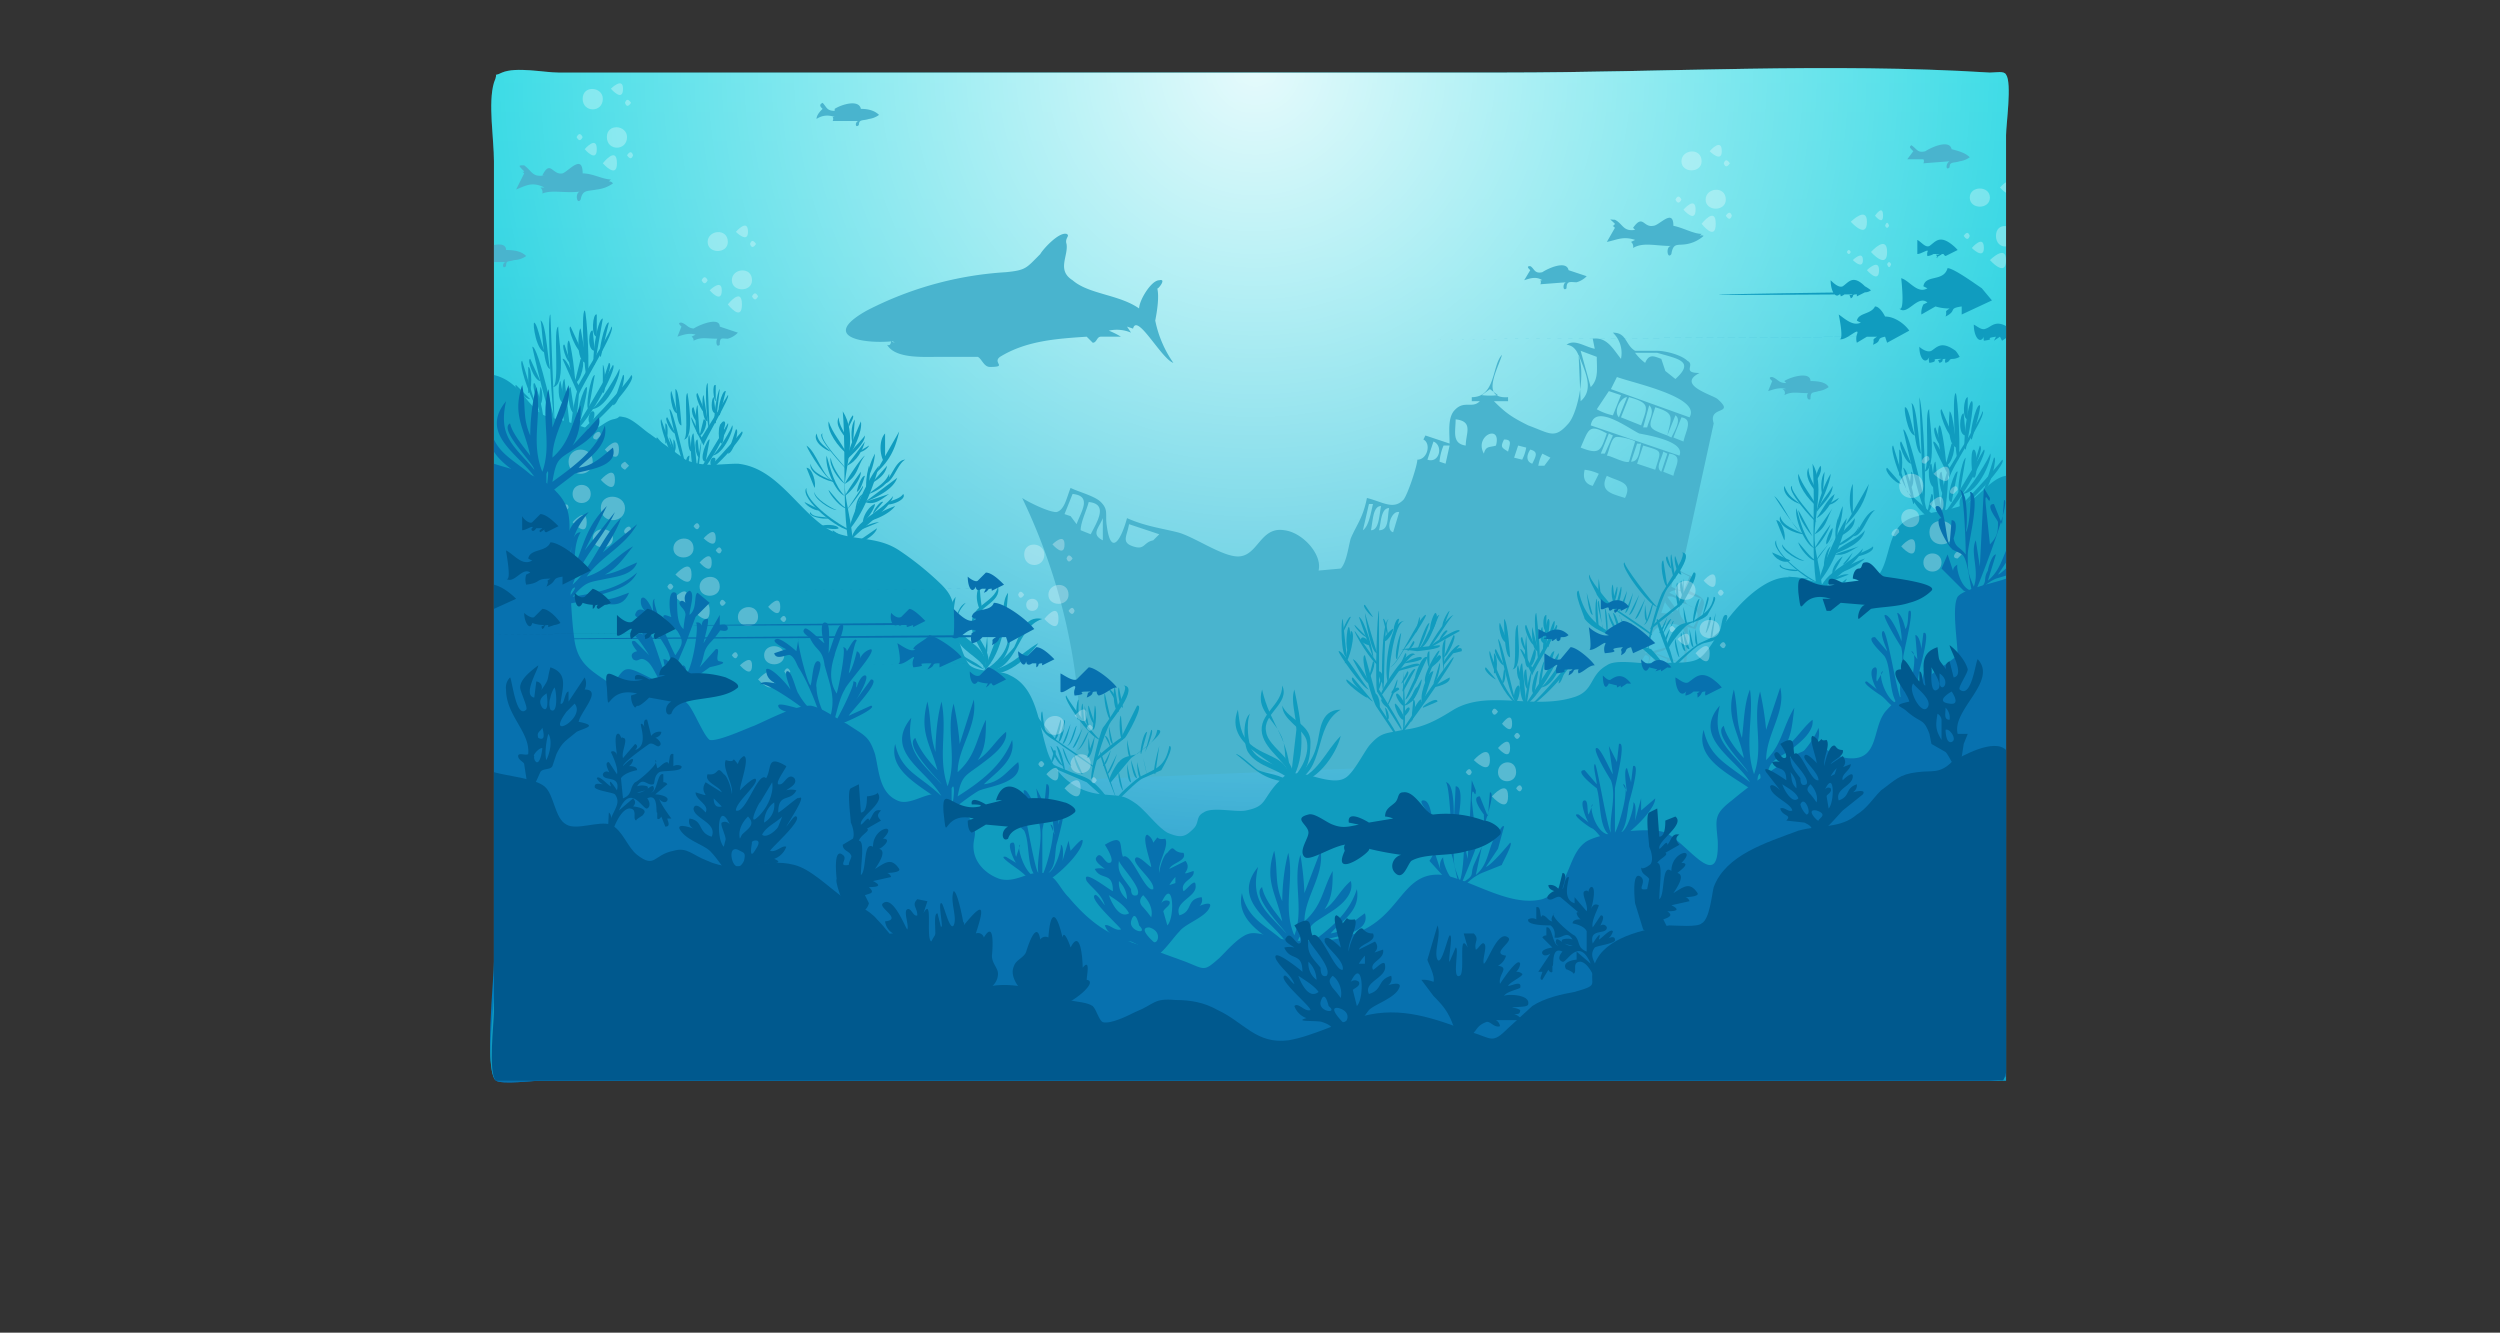 <svg xmlns="http://www.w3.org/2000/svg" viewBox="0 0 1240 661"><rect x="0" y="0" width="1240" height="661" fill="#333333" stroke="none"/><defs/><defs><radialGradient id="radial-gradient" cx="622.8" cy="34" r="515.2" gradientUnits="userSpaceOnUse"><stop offset="0" stop-color="#fff"/><stop offset="1" stop-color="#fff" stop-opacity="0"/></radialGradient><linearGradient id="linear-gradient" x1="619.9" x2="619.9" y1="537.1" y2="33.9" gradientUnits="userSpaceOnUse"><stop offset="0" stop-color="#006ab6"/><stop offset="0" stop-color="#0071b9"/><stop offset=".3" stop-color="#009ac9"/><stop offset=".6" stop-color="#00b8d4"/><stop offset=".8" stop-color="#00cadb"/><stop offset="1" stop-color="#00d1de"/></linearGradient><clipPath id="clip-path"><path fill="none" d="M995 536H268c-3 0-19 2-22 0-6-5-1-50-1-59V80c0-11-3-29 0-39 3-7-2-2 4-5 7-3 21 0 28 0h469c79 0 161-5 241 0 3 0 7-1 8 1 3 4 0 25 0 30v469z"/></clipPath><style>.cls-6{fill:#49b4ce}.cls-7{fill:#109cbf}.cls-8{opacity:.3}.cls-9{fill:#fff}.cls-10{fill:#0771af}.cls-11{fill:#00598e}</style></defs><g id="Layer_2" data-name="Layer 2"><g id="_BACKGROUND_2" clip-path="url(#clip-path)" data-name="BACKGROUND 2"><path fill="url(#linear-gradient)" d="M995 536H268c-3 0-19 2-22 0-6-5-1-50-1-59V80c0-11-3-29 0-39 3-7-2-2 4-5 7-3 21 0 28 0h469c79 0 161-5 241 0 3 0 7-1 8 1 3 4 0 25 0 30v469z"/><path fill="url(#radial-gradient)" d="M995 536H268c-3 0-19 2-22 0-6-5-1-50-1-59V80c0-11-3-29 0-39 3-7-2-2 4-5 7-3 21 0 28 0h469c79 0 161-5 241 0 3 0 7-1 8 1 3 4 0 25 0 30v469z" opacity=".9"/><path d="M850 210c-3-9 11-4 2-12-2-2-21-7-9-13-9 0-2-4-6-6-3-3-11-5-15-5h-11c-5-3-4-9-11-9a14 14 0 014 13c-4-5-7-11-14-10l1 5c-5-1-10-5-14-2 12 1 7 32 1 39-7 8-9 5-20 1-8-4-11-6-17-12h7v-2c-14 1-5-14-3-21-5 5-3 21-15 21v2h4c-4 4-8-1-13 5-3 4-2 11-2 16l-12-4-1 2c4 2 2 10-3 10 0 3-5 18-7 20-5 5-10 1-18-1-2 10-5 13-8 20-1 3-2 12-5 15l-11 1c2-8-8-19-17-20-12-2-13 13-23 13-8 0-22-10-30-12s-16-3-25-7c-3 11-8 19-10 4-1-6 1-8-3-12-3-3-11-5-15-7-2 5-3 11-7 12-4 0-14-5-17-7a294 294 0 0128 102c2 17 0 23-8 38l149-6 107-4 40-2c7 0 17 1 23-1s9-15 7-23c-2-7-9-2-14-7s-1-25-2-33l4 1c1-3 5-12 4-14-1-3-7-4-8-6-1-1 3-5 2-6s-6-2-6-4c-1-2 2-6 3-8l14-64zm-319 46l-3-1 4-10c10 1 4 9 2 15zm5 7c0-4 3-10 4-14 10 1 4 10 1 16l-5-2zm11 5c-6-3-2-6 0-11zm25 0c-5 1-4 5-10 3s-3-5-2-11l15 5zm104-5l3-13h2c-1 4-2 11-5 13zm4 0c1-5 1-12 5-12-1 5-1 12-5 12zm4 0c1-4 1-11 5-11-1 5 0 11-5 11zm7 1c-4-1-1-11 3-10zm17-36l3-9c5 2 3 11-3 9zm9 2l-3-1a26 26 0 012-8h3l-2 9zm10-9c-7-1-5-7-5-13 9 1 5 7 5 13zm12-28l4 3a35 35 0 01-8 0zm3 28c-3 1-5 0-6 4-5-9 9-15 6-4zm6 3c-3-2-4-2-2-6 4 0 3 2 2 6zm3 3l2-6 4 1a20 20 0 01-2 6zm9 3c-3-1-3-4-1-7 4 1 3 3 1 7zm6 1h-3a20 20 0 012-6l4 2-3 4zm56-56c10 3 19 4 9 13l-5-4-2-6c-3-1-6-3-8 2a25 25 0 01-5-5zm-20 12c8 3 42 10 36 20l-39-14 3-6zm6 10c11 3 9 5 6 14l-10-4zm-5 10c-3-3 1-10 4-10zm15-6c3 3 0 7-1 11h-2zm3 1c10 3 8 5 6 14-11-4-9-4-6-14zm10 4c3 2 0 7-2 11l-2-1zm-33-12l6 2-4 10a28 28 0 01-8-3zm-6-17c0 6 1 11-3 15l-5-18 8 3zm-9-1c3 8 8 17 1 23zm7 65c-4-1-5-4-4-8a22 22 0 017 2l-3 6zm-6-19c4-9 4-12 13-7-3 8-3 11-13 7zm14-7a17 17 0 002 1l-4 9h-2zm8 32c-6-2-13-3-9-11 6 3 13 3 9 11zm-9-21c1-2 2-8 4-9 1-1 9 1 10 2l-3 10c-2 1-9-3-11-3zm12 3l3-9a8 8 0 002 0c-1 4-1 9-5 9zm6-8c10 3 9 2 6 12l-9-3zm2 112a59 59 0 012-8c2 4 4 7 4 11l-6-3zm3-9l7 3a21 21 0 01-3 6zm4 12c2-5 2-11 9-7-3 3-6 6-9 7zm-3-12c2-1 5-1 6-3l-11 3c3-8 3-13 10-14 13-3 10 9 9 19zm5-25l4 5a20 20 0 01-6 0l2-6zm1-3c3-1 8 2 5 7l-5-7zm1-2c2-2 8-2 6 3l-6-3zm-3-60l3-9c7 1 3 6 2 11l-5-2zm-1 0c-3-2 0-6 1-10l2 1zm-8 91c3 0 2 3 0 7-3-2-2-4 0-7zm12 13l-2-1c8-8 11-11 8 4l-6-3zm12-27c-5-2-9-7-6-12 8 2 10 5 6 12zm4-14l-2 5c-4-1-8-3-6-8l8 3zm-6-11l-3 7a19 19 0 01-6-2 23 23 0 013-8l6 3zm-5-60l-44-15c2-11 18 1 24 4 5 1 23 4 20 11zm-3-9l4-10c6 1 2 7 1 12zM573 159c1-5 2-12 1-16 0 1 5-5 1-4-4 0-10 10-10 14-10-7-25-7-33-14-8-5-2-12-3-18-1-3 2-4 0-5-4-1-12 8-13 10-7 7-7 8-17 9a173 173 0 00-69 19c-25 14 1 17 15 15 1-1-4 0-1 1a3 3 0 01-2-1s0 3-2 2c4 7 18 6 26 6h19c2 1 3 5 6 5 9 0 1-2 5-5 13-8 28-9 43-10l3 3c2 0 2-3 4-3h10a44 44 0 00-6-3 18 18 0 0111 1l-2-3 3 1c2-8 14 15 20 17a56 56 0 01-9-21zM782 140a11 11 0 005-3l-9-3c-1-5-10-1-13 1-4 1-4-2-6-3-2 0-1 1 0 2l-3 5c3-1 6-2 9 0h-1a2 2 0 010 2l13-1c-2 0-2 5 0 3 0-4 2-3 5-3zm-16-5zm0 0zm7-1zm4 0zm-1 0zm-3 0zm-7 1h-1zm2 5zm-3-1zm1 0zm0 0zm1 0zm0 0zm1 0zm9 1zM837 121a17 17 0 008-4 2 2 0 00-2 0l1-1c-4 0-9-3-14-4 0-9-7 0-10 0-5 1-5-6-10 1l1 1c-6 1-6-3-10-5-3 0-3-1 0 2-1 2-2 0 0 2l-4 7c5-1 8-3 14-1l-2 1a3 3 0 011 3c5-3 11-1 19-1-3 0-2 7 0 4 1-6 3-4 8-5zm-24-7zm0 0a5 5 0 01-1 0 5 5 0 001 0zm11-2zm5 0zm-1 0zm-5 0zm-11 2h-1zm4 7zm-5-2l1 1zm1 1zm1 0zm0 0h1zm1 0zm1 1zm15 1zM902 194a11 11 0 005-2c-1-2-4-3-9-3 0-5-10-2-13 0l1 1c-4 0-4-2-7-3-2 0-1 1 0 2l-2 5c3-1 6-2 9-1h-2a2 2 0 011 3c4-2 6-1 12-1-1 0-1 4 1 3 0-4 1-3 4-4zm-15-4zm0 0a3 3 0 01-1 0 3 3 0 001 0zm7-1zm3 0zm0 0zm-4 0zm-7 1zm3 4zm-3-1zm0 0l1 1zm1 1zm0 0h1zm1 0zm0 0h1zm10 1zM972 80a11 11 0 005-2c-2-2-5-3-9-4-1-5-10-1-13 1-4 1-4-1-7-3-1 1-1 1 1 3l-3 4h8a2 2 0 010 2l13-1c-2 1-2 5 0 3 0-3 2-2 5-3zm-16-5zm0 0zm7-1zm4 0zm-1 0zm-3 0zm-7 1h-1zm2 5zm-3-1zm1 0zm0 0zm1 0zm0 0zm1 1zm9 0zM255 129a11 11 0 006-2c-2-2-5-3-10-3 0-5-9-2-13 0l1 1c-4 0-4-2-7-4-2 1-1 2 0 3l-2 5c3-2 6-2 9-1h-2a2 2 0 011 2h13c-2 0-2 4 0 2 0-3 1-2 4-3zm-15-5zm0 0zm7-1zm4 0zm-1 0zm-4 0zm-7 1zm3 5zm-3-1zm1 0zm0 0zm0 1h1zm1 0zm0 0h1zm10 1zM296 94a17 17 0 008-3 2 2 0 00-2-1l1-1c-4 0-9-3-14-3 0-10-7-1-10 0-5 1-6-7-10 1h1c-6 1-6-2-10-5-3 0-3 0 0 3-1 1-2-1 0 1l-4 8c5-2 8-4 14-1h-2a3 3 0 011 3c5-2 11 0 19-1-3 0-2 7 0 4 1-5 3-4 8-5zm-24-7zm0 0a4 4 0 01-1 0 4 4 0 001 0zm11-2zm5 0zm-1 0zm-5 0zm-11 2h-1zm4 7zm-5-1zm1 0zm1 0zm0 0l1 1zm1 1zm1 0zm15 1zM361 168a11 11 0 005-3l-9-3c0-5-10-1-13 1h1c-4 0-4-2-7-3-2 0-1 1 0 2l-2 5c3-1 6-2 9-1l-2 1a2 2 0 011 2c4-2 6-1 12-1-1 0-1 5 1 3 0-4 1-3 4-3zm-15-5zm0 0a3 3 0 01-1 0 3 3 0 001 0zm7-1zm3 0zm0 0zm-4 0zm-7 1zm3 4zm-3 0zm0 0h1zm1 0zm0 0zm1 0zm0 0zm10 1zM431 59a11 11 0 005-2c-2-2-5-3-9-3-1-5-10-2-13 0v1c-4 0-4-2-6-4-2 1-1 2 0 3-1 1-3 3-3 5 3-2 6-2 9-1h-1a2 2 0 010 2h13c-2 0-2 4 0 2 0-3 2-2 5-3zm-16-5zm0 0zm7-1zm4 1zm-1-1zm-3 0zm-7 1h-1zm2 5zm-3-1h1zm1 0zm0 0zm1 1zm0 0zm1 0zm9 1z" class="cls-6"/><path d="M951 256c-18 4-11 25-23 33-16 9-31-6-46-2-11 3-23 16-29 26-3 5-7 12-11 14-6 3-19 1-25 2-5 0-16-2-20 1-9 5-6 13-17 16-20 6-42-4-59 6-8 5-15 9-25 10-9 2-11 1-17 8-3 4-8 14-12 16-5 3-15-1-20-2-9-1-8-1-14 5-7 8-5 11-15 13-5 1-17-2-21 1-4 2-2 5-5 8-4 4-6 5-13 2-5-3-10-10-15-14-7-5-8-4-17-5a31 31 0 01-28-23c-4-13-5-30-18-36-5-3-15-1-20-5-3-3-6-14-7-19-2-9 1-13-7-21a147 147 0 00-21-17c-12-8-25-4-36-11-15-10-25-30-44-32-9 0-17 2-26-2l-18-13c-3-2-8-7-12-8-5-1-1 0-6 1-4 1-7 5-11 5l-12-4c-12-3-12-2-19-10-5-6-9-11-17-13v307c0 6-4 37 0 42 2 2 11 1 14 1h715c3 0 19 2 21 0 4-3 0-28 0-32V236c-7 1-13 10-20 14-7 3-17 4-24 6z" class="cls-7"/><path d="M708 322s9-16 13-17c-2 1-11 17-13 17zM689 331c4 0 14-24 18-26 2-1-8 14-9 15-2 2-6 11-9 11zM708 339c-5 0 6-19 6-16 0 0-8 16-6 16zM716 330c-2 0 6-11 8-10l-8 10zM710 341l9-5c1 3-7 5-9 5zM706 351c-2 0 7-6 7-3l-7 3z" class="cls-7"/><path d="M693 366s27-41 28-40-26 40-28 40zM686 342c-1 0-1-35 3-35-3 0-2 35-3 35zM703 322c3 0 8-17 11-17-1 0-5 17-11 17z" class="cls-7"/><path d="M703 323l-8-1 19-2c2 2-12 3-11 3z" class="cls-7"/><path d="M685 345c-2 0 14-26 17-20-2-3-16 20-17 20z" class="cls-7"/><path d="M695 362l-12-19c-1-4 0-40 1-40v39c1 2 13 20 11 20z" class="cls-7"/><path d="M689 339c-3 0-1-32 8-31-6-1-9 31-8 31zM684 330c-3 0-13-17-12-17l12 17z" class="cls-7"/><path d="M681 326l-7-20c3 1 8 20 7 20z" class="cls-7"/><path d="M683 324c-3 0-6-18-6-20l6 20zM682 311l-3-10 3 10zM681 306c-1 0-6-6-4-6l4 6zM692 315c-2 0 0-9 2-8l-2 8zM697 320l3-12-3 12zM702 314l2-8c1 1-1 8-2 8zM703 322c0 1 4-13 6-13 0 0-4 13-6 13zM716 311c-2 0 2-8 3-8l-3 8zM710 313c-2 0 1-9 2-9 2 1-1 9-2 9zM708 322c-2 0 16-12 16-9l-16 9z" class="cls-7"/><path d="M714 318c-1 0 3-7 4-5l-4 5zM716 326l5-11c2 0-3 11-5 11z" class="cls-7"/><path d="M716 333c0-2-2-14 1-16l-1 16zM721 324c-3 0 5-5 4-1l-4 1z" class="cls-7"/><path d="M710 331c-2 0 4-7 4-6 3 1-4 6-4 6zM709 331c-1 0-2-8 0-8v8zM711 339l3-10c1-1-1 10-3 10zM706 348c-3 0 2-16 5-15l-5 15zM697 347s6-15 8-15c0 0-6 15-8 15zM696 350c2 0 9-13 9-13 1 0-3 13-9 13z" class="cls-7"/><path d="M701 355c-2 0 3-9 4-8s-4 8-4 8z" class="cls-7"/><path d="M700 358l1-11c2 0 0 11-1 11zM696 362v-29s2 29 0 29zM688 350l5-13c1 1-4 13-5 13zM689 349v-9 9z" class="cls-7"/><path d="M691 344c-3 0 3-5 3-2l-3 2zM696 343c-2 0 5-13 6-11l-6 11z" class="cls-7"/><path d="M695 339l3-6c2 0-2 6-3 6zM693 333c-3 0 12-6 11-3l-11 3zM697 329c-2 0 7-4 8-3 2 2-9 3-8 3zM699 327l1-4-1 4zM698 323l3-5c2 0-2 5-3 5z" class="cls-7"/><path d="M702 339c-2 0 3-15 6-13l-6 13zM700 348c-1 0 2-8 3-7s-2 7-3 7zM696 350c-1 0-5-6-3-6 1 0 5 6 3 6zM696 357c-2 0-5-8-4-8s6 8 4 8z" class="cls-7"/><path d="M697 355c-2 0 1-5 2-4s-2 4-2 4zM693 366l-10-15c-2-2-9-26-6-26l7 25c1 2 11 16 9 16z" class="cls-7"/><path d="M679 336l2-8c2 0-1 8-2 8zM684 351c-2 0-3-7-2-7 2 0 3 7 2 7zM688 357l-1-6c1 0 3 6 1 6zM692 362l-1-6 1 6zM668 326c-3 0-3-19-2-19l2 19z" class="cls-7"/><path d="M667 329l3-16c3 0-1 16-3 16z" class="cls-7"/><path d="M679 342c-3 0-16-19-15-19 2-1 14 19 15 19zM679 339c-2 0-8-12-8-12 2 0 9 12 8 12zM676 334l-1-8 1 8zM669 330l5-9-5 9zM671 326l1-7-1 7zM678 316c-2 0-7-6-6-6l6 6zM679 320c-1 0-5-2-4-3 1-3 6 3 4 3zM669 323c-2 0-1-12 0-12s1 12 0 12zM666 314c-1 0 3-9 4-8l-4 8zM693 327c-2 0 1-13 2-13l-2 13zM694 331l3-7c2 0-2 7-3 7zM687 318c-3 0 4-7 4-6 0 2-3 6-4 6z" class="cls-7"/><path d="M688 315l-2-8c1-1 3 8 2 8zM686 339c-1 0-3-5-2-6 2 0 3 6 2 6z" class="cls-7"/><path d="M683 343l2-7c1 1-1 7-2 7zM689 351c-2 0-4-3-4-4 1-1 5 4 4 4zM681 348c-1 0-13-11-10-12l10 12z" class="cls-7"/><path d="M678 346c-1 0-12-8-10-9 0 0 12 9 10 9zM819 312c-3 0 12-11 13-12l8-16c4-1-5 15-6 16l-15 12zM828 322c-4 0 3-11 3-10 2-3 6-3 9-4 6-4 9-6 10-12 3 0-4 10-3 9-3 3-7 3-10 5-2 1-11 12-9 12zM830 331c-3 0 11-11 13-12 4-2 6-2 10-6 1-2 1-8 3-8 3 0-4 11-4 11-2 3-6 2-9 4-3 1-12 11-13 11z" class="cls-7"/><path d="M830 331s-10-24-8-24c1 0 10 24 8 24z" class="cls-7"/><path d="M818 323c-3 0 4-24 6-28 0-1 14-21 10-21 8 0-8 19-7 18-3 4-11 31-9 31z" class="cls-7"/><path d="M822 301c-4 0-20-22-16-22-2 0 15 22 16 22zM819 315l-16-11c-5-4-8-4-11-9 0-1-6-10-3-10-3 0 10 15 11 16s22 14 19 14zM825 331l-10-9-14-6c-5-2-11-4-15-9 0-1-6-14-3-14 3 14 10 18 22 24l14 5c1 1 8 9 6 9zM852 316l1-12-1 12zM849 318c-2 0 2-14 2-14l-2 14zM846 314l2-8c2-1-1 8-2 8zM847 318l-2-10 2 10zM845 319l-2-9 2 9zM842 320c-2 0-1-8-1-8l1 8zM840 321c-2 0-2-9-2-9l2 9zM838 322c-3 0-3-9-3-9l3 9zM836 323c-2 0-3-9-2-9l2 9zM833 326c-1 0-3-8-2-9l2 9zM844 307l3-11c2 0-3 11-3 11zM842 308l3-11-3 11zM840 309c-1 0 1-12 3-12l-3 12zM840 307v-10 10zM839 309l-1-10 1 10zM837 310c-2 0-2-9-2-9l2 9zM835 310l-3-7 3 7zM826 318c-2 0 5-10 4-10s-3 10-4 10zM824 316s3-9 5-9l-5 9zM823 314l4-8s-2 8-4 8zM823 312l2-5-2 5zM837 297l1-12-1 12zM835 299c-2 0 0-12 0-12v12z" class="cls-7"/><path d="M835 295c-2 0-2-7-1-7l1 7zM833 301c-2 0-2-12-1-12l1 12zM830 302v-11 11zM830 299l-2-7 2 7zM828 303l-2-9 2 9zM827 305l-2-6 2 6zM825 305l-1-3 1 3zM834 285c-3 0-4-10-3-9l3 9zM831 287c-2 0-3-12-2-12l2 12z" class="cls-7"/><path d="M829 282c-1 0-4-6-2-6l2 6zM830 288l-3-7 3 7zM827 291c-2 0-4-13-2-13l2 13zM826 287v-8 8zM821 297l1-12-1 12zM819 296l1-12-1 12zM819 293l-3-9 3 9zM816 294l-1-10 1 10zM814 294l-1-11 1 11zM811 292v-11 11zM809 290l-1-9 1 9zM809 285l1-5-1 5zM815 310c2 0 4-11 5-11 0 0-2 11-5 11z" class="cls-7"/><path d="M817 308c-2 0-1-8-1-8l1 8zM811 307l5-10s-3 10-5 10zM813 308l1-12-1 12zM808 305l5-10s-3 10-5 10zM806 304l4-10s-2 10-4 10zM809 304l-1-9 1 9zM803 303l4-10c0 1-2 10-4 10zM805 300v-8 8zM801 302l3-11c1 0-1 11-3 11zM799 301l3-10c1 0-1 10-3 10z" class="cls-7"/><path d="M801 299c-2 0-2-9-1-9l1 9zM796 300l2-11-2 11zM797 296v-8 8zM794 297l1-10-1 10zM794 295c-2 0-1-8-1-8l1 8zM791 292l1-6-1 6zM792 289l-1-4 1 4zM816 322l-1-11 1 11zM813 321l-1-11 1 11zM808 319l-1-11 1 11zM813 318c-2 0-5-9-4-9l4 9zM808 314c-3 0-4-9-5-9l5 9zM804 317l-4-13c2 0 5 13 4 13z" class="cls-7"/><path d="M804 314c-4 0-7-10-6-10 0 0 4 10 6 10zM797 315l-1-13c1-1 2 13 1 13zM797 313l3-7-3 7zM795 313c1 0-4-15-2-15l2 15z" class="cls-7"/><path d="M793 312c-2 0-2-15-1-15l1 15zM790 311v-16 16zM790 305c-2 0-3-11-3-11l3 11zM786 307v-14 14zM784 302l1-9-1 9zM543 378c-3 0 11-11 13-12l8-16c4-1-5 15-6 16l-15 12zM551 388c-3 0 4-11 4-10 2-3 6-3 9-4 5-4 9-6 10-12 7 0-13 14-13 14l-10 12zM554 397c-3 0 11-12 12-12 8-4 12-5 14-15 3 0-4 12-4 12l-9 4c-3 1-12 11-13 11z" class="cls-7"/><path d="M554 397s-10-24-8-24l8 24z" class="cls-7"/><path d="M542 389c-3 0 3-24 5-28 1-1 15-21 10-21 9 0-7 19-6 18-3 4-11 31-9 31z" class="cls-7"/><path d="M546 367c-5 0-20-22-17-22-1 0 15 22 17 22zM543 381l-16-11c-5-4-8-4-11-10 0 0-6-9-3-9-3 0 10 15 11 16s21 14 19 14zM549 397l-10-9-14-6c-5-2-11-4-15-9-1-1-6-14-3-14 2 14 9 18 22 23 4 2 10 3 13 6 2 1 9 9 7 9zM576 382l1-12-1 12zM573 384c-2 0 2-14 2-14l-2 14zM570 380l2-8-2 8zM571 384l-2-10 2 10zM569 385l-2-9a94 94 0 012 9zM566 386c-2 0-2-8-2-8l2 8zM564 386c-2 0-3-8-3-9l3 9zM561 388c-2 0-2-9-2-9l2 9zM559 389l-1-9 1 9zM557 392c-1 0-3-8-2-9l2 9zM568 373l3-11c2 0-3 11-3 11zM566 374c-1 0 1-11 3-11l-3 11zM564 375l2-12-2 12zM564 373v-10 10zM563 375l-1-10 1 10zM561 376c-2 0-2-9-2-9l2 9zM559 376l-3-7 3 7zM549 384l5-10s-3 10-5 10zM548 382l4-9-4 9zM547 380l4-8s-2 8-4 8zM546 378l3-5-3 5zM561 363v-12 12zM558 365l1-12-1 12zM558 361l-1-7 1 7zM557 367c-2 0-2-12-1-12l1 12zM554 368v-11 11zM554 365l-2-7 2 7zM552 369c-2 0-2-9-2-9l2 9zM551 371l-3-6c2 0 3 6 3 6zM549 371l-1-3 1 3zM557 351c-2 0-3-10-2-10l2 10zM555 353c-3 0-3-12-2-12l2 12z" class="cls-7"/><path d="M553 347l-3-5c2 0 4 5 3 5zM554 354l-3-7 3 7zM551 357c-2 0-4-13-3-13l3 13zM550 353v-8 8zM545 363l1-12-1 12zM542 362l1-12c1 0 1 12-1 12z" class="cls-7"/><path d="M543 359c-2 0-4-9-3-9l3 9zM540 360c-2 0-2-10-2-10l2 10zM538 360c-2 0-2-11-1-11l1 11zM535 357c-2 0-1-10 0-10v10zM533 356l-1-9 1 9zM533 351l1-5-1 5zM539 376l4-11s-1 11-4 11z" class="cls-7"/><path d="M541 374c-2 0-1-8-1-8l1 8zM534 372c2 0 5-9 6-9 0 0-3 9-6 9zM537 374l1-12-1 12zM532 371l5-10s-3 10-5 10zM529 370c2 0 4-10 5-10 0 0-2 10-5 10zM533 370l-1-9 1 9zM527 369l4-10s-2 10-4 10zM529 366v-8 8zM525 368l3-11c1 0-1 11-3 11zM523 367l3-10c1 0-1 10-3 10zM524 365v-10 10zM520 365l2-10-2 10zM521 362l-1-8 1 8zM518 363l1-10-1 10zM518 361c-2 0-2-9-1-8l1 8zM515 358l1-6-1 6zM515 355l-1-4 1 4zM539 388v-11 11zM537 387l-1-11 1 11zM531 384v-10 10zM537 384c-2 0-5-9-4-9l4 9zM532 380c-3 0-5-9-5-9 1 0 3 9 5 9zM528 383l-4-13c2 0 5 13 4 13z" class="cls-7"/><path d="M528 380c-4 0-7-10-7-10 1 0 5 10 7 10zM521 380l-1-13 1 13z" class="cls-7"/><path d="M521 379l2-7c2 0-1 7-2 7zM519 379s-4-15-2-15l2 15zM517 378c-3 0-2-15-2-15l2 15zM514 377v-16 16zM513 371l-2-11 2 11zM510 373v-14 14zM508 368l1-9-1 9zM963 259c-15 0-27-38-24-38l7 23 17 15z" class="cls-7"/><path d="M956 255c-3 0-12-42-12-42 3 0 12 42 12 42zM953 225c-4 0-4-25-5-25 3 0 4 25 5 25z" class="cls-7"/><path d="M954 250l-2-53c2 5 4 53 2 53z" class="cls-7"/><path d="M954 234c4 0 0-31 3-31-1 0 5 31-3 31z" class="cls-7"/><path d="M967 237c-1-2-9-17-8-18 2 0 7 12 8 13 1-2 18-28 16-28 4 0-16 29-16 33z" class="cls-7"/><path d="M963 259c-3 0 2-25 3-25s-1 25-3 25z" class="cls-7"/><path d="M963 256c2 0 21-33 21-33 3 0-15 33-21 33z" class="cls-7"/><path d="M973 245c3 0 15-20 14-20 2 0-5 20-14 20zM971 228c-1 0-3-32-1-33 1 0 3 33 1 33z" class="cls-7"/><path d="M971 222c-6 0-4-18-4-18 2 1 3 18 4 18zM976 208c-3 0-2-11 0-11v11z" class="cls-7"/><path d="M975 223c-2 0 1-24 3-24s-3 24-3 24zM979 237c-1 0-2-14 0-14s2 14 0 14zM972 245c-2 0 1-17 3-18l-3 18zM965 231c-2 0-5-18-3-20 1-1 4 20 3 20zM963 256c-5 0-5-27-3-27l3 27zM950 216c-4 0-6-15-5-14 2 0 4 14 5 14zM948 230c-3 0-7-11-5-11l5 11z" class="cls-7"/><path d="M942 236v-13c2 0 2 13 0 13zM943 240c-3 0-9-7-7-8l7 8zM949 250l-5-18c2 0 7 18 5 18z" class="cls-7"/><path d="M947 242l1-8c1 0 2 8-1 8zM960 242c-4 0-4-12-2-12l2 12zM956 254l2-9c2 0 0 9-2 9zM965 246c-3 0-4-12-2-12l2 12zM965 231l3-11c3 0 0 11-3 11zM963 221c-2 0-5-9-3-9l3 9zM969 217c-3 0-8-14-6-14l6 14zM975 216c-4 0-3-11-1-11l1 11zM978 218c-2 0 2-18 4-17 1 1-4 17-4 17zM979 231l3-10c2 1-2 10-3 10zM968 249c-4 0 2-17 3-15l-3 15zM963 259c3 0 31-31 30-31 4 1-24 31-30 31z" class="cls-7"/><path d="M973 252c-2 0-1-7 1-6s0 6-1 6zM984 243l5-16c2-1-2 16-5 16zM283 218c-15 0-27-39-24-39l7 23c2 4 17 16 17 16z" class="cls-7"/><path d="M276 213c-3 0-12-41-12-41 3-1 12 41 12 41zM273 183c-4 0-4-24-5-24 3 0 4 24 5 24z" class="cls-7"/><path d="M275 208c-1 0-4-52-2-52l2 52z" class="cls-7"/><path d="M274 192c4 0 0-30 3-30-1 0 5 30-3 30zM287 196l-8-18c2-1 7 12 8 13 1-3 18-29 16-29 4 0-15 30-16 34z" class="cls-7"/><path d="M284 218c-3 0 2-26 3-26s-2 26-3 26z" class="cls-7"/><path d="M283 215c2 0 21-34 21-34 3 1-15 34-21 34z" class="cls-7"/><path d="M293 203c3 0 15-20 14-20 2 0-5 20-14 20zM291 187c-1 0-3-32-1-33 1 0 3 33 1 33z" class="cls-7"/><path d="M291 180c-6 0-4-18-3-17l3 17zM296 167c-3 0-2-12 0-11v11z" class="cls-7"/><path d="M295 181c-2 0 1-23 4-23l-4 23zM299 195v-14c1 0 2 14 0 14zM292 203c-2 0 1-17 3-17l-3 17zM285 190c-1 0-5-19-3-21 1-1 4 21 3 21zM283 215c-5 0-5-27-3-27l3 27zM271 175c-5 0-7-15-6-15 2 1 4 15 6 15zM268 189c-3 0-7-11-5-11l5 11z" class="cls-7"/><path d="M262 195v-13c2 0 2 13 0 13zM263 198c-3 0-9-7-7-7l7 7zM269 209s-6-19-4-19c1 0 6 19 4 19z" class="cls-7"/><path d="M267 201l1-9c1 0 2 9-1 9zM280 200c-4 0-3-11-2-11l2 11zM276 213l2-10c2 0 0 10-2 10zM285 205c-3 0-4-13-2-13l2 13zM285 190l3-12c3 0 0 12-3 12zM283 180c-2 0-5-10-3-9l3 9zM289 175c-3 0-8-13-6-13l6 13zM295 174c-4 0-3-11-1-10l1 10zM298 177c-2 0 2-18 4-17l-4 17zM299 189l3-9c2 0-1 9-3 9zM288 208c-4 0 2-17 3-16s-3 16-3 16zM283 218c3 0 31-31 30-32 5 2-24 32-30 32z" class="cls-7"/><path d="M293 210c-2 0-1-6 1-6s0 6-1 6zM304 201l5-15c2-1-2 15-5 15zM757 351c-11 0-20-28-18-28 0 0 9 28 18 28z" class="cls-7"/><path d="M752 348c-3 0-9-31-9-31 2 0 8 31 9 31zM749 326c-3 0-3-18-3-19 2 1 3 19 3 19zM751 344l-2-39 2 39zM750 332c3 0 0-22 3-22-1 0 3 22-3 22zM760 335l-6-13c1-1 5 8 6 9l12-21c3 0-12 23-12 25z" class="cls-7"/><path d="M757 351c-2 0 2-19 3-19l-3 19z" class="cls-7"/><path d="M757 349l16-25c2 1-12 25-16 25z" class="cls-7"/><path d="M764 341c2 0 12-15 11-15 1 0-4 15-11 15zM763 328s-3-23-1-24c0 0 3 24 1 24z" class="cls-7"/><path d="M763 323c-4 0-3-13-3-12l3 12zM767 313c-2 0-2-8 0-8v8z" class="cls-7"/><path d="M766 324c-2 0 1-17 2-17 2 0-2 17-2 17zM769 335v-11 11zM764 341c-2 0 1-13 2-13l-2 13zM758 331c-3 0-1-16-1-16l1 16zM757 349c-4 0-4-20-2-20l2 20zM748 319c-4 0-5-10-4-10l4 10zM746 330c-2 0-6-8-4-8l4 8z" class="cls-7"/><path d="M741 334v-10c2 1 2 10 0 10zM742 337c-1 0-7-5-5-6l5 6zM747 345l-4-14 4 14zM745 339l1-7c1 0 1 7-1 7zM755 338c-3 0-3-8-2-8l2 8zM752 348c-2 0-1-7 1-8 2 0 0 8-1 8zM758 342c-2 0-3-10-1-10l1 10zM758 331l3-9c2 0 0 9-3 9zM757 323c-1 0-4-7-2-7l2 7zM761 320c-2 0-6-10-4-10l4 10zM766 319c-3 0-2-8-1-8l1 8zM768 321c-2 0 2-13 3-13 1 1-3 13-3 13zM769 330c-2 0 0-7 2-7l-2 7zM761 344c-3 0 1-13 2-11l-2 11zM757 351c3 0 22-23 22-23 3 1-17 23-22 23zM764 346l1-5-1 5z" class="cls-7"/><path d="M773 339l3-12c2 0-1 12-3 12zM346 237c-12 0-20-29-18-29 0 0 9 29 18 29z" class="cls-7"/><path d="M341 233c-3 0-9-30-9-30 2-1 8 30 9 30zM338 211c-3 0-3-18-3-18 2 0 3 18 3 18zM339 230l-1-39 1 39zM339 218c3 0 0-23 2-23 0 0 4 23-2 23z" class="cls-7"/><path d="M349 221c-1-2-7-13-6-14l5 10 13-21c2 0-12 23-12 25z" class="cls-7"/><path d="M346 237c-2 0 2-19 2-19l-2 19z" class="cls-7"/><path d="M346 235l15-25c2 0-11 25-15 25z" class="cls-7"/><path d="M353 226c2 0 11-15 10-15 2 0-4 15-10 15zM352 214c-1 0-3-23-1-24l1 24z" class="cls-7"/><path d="M351 209c-3 0-3-13-2-13l2 13zM355 199c-1 0-2-9 0-8v8zM355 210c-2 0 1-17 2-17l-2 17zM358 220c-2 0-2-10 0-10s1 10 0 10zM352 226l2-13-2 13zM347 216c-3 0-2-15-1-15l1 15zM346 235c-4 0-4-20-2-20l2 20zM336 205c-3 0-4-11-3-11l3 11zM335 215c-2 0-6-8-4-8l4 8z" class="cls-7"/><path d="M330 220v-10c2 0 1 10 0 10zM331 223c-2 0-7-6-5-6l5 6zM335 230l-3-13c1 0 5 13 3 13z" class="cls-7"/><path d="M334 224v-6c1 0 2 6 0 6zM343 224c-2 0-2-9-1-8l1 8zM341 233c-2 0-1-7 1-7l-1 7zM347 227c-2 0-3-9-1-9l1 9zM347 216l2-8c3 0 0 8-2 8zM346 209c-2 0-4-7-2-7l2 7zM350 205c-2 0-6-10-4-10l4 10zM355 205c-3 0-2-8-1-8l1 8zM357 206c-2 0 1-13 3-12l-3 12zM357 216c-1 0 0-7 2-7s-1 7-2 7zM350 229c-4 0 1-12 2-11l-2 11zM346 237c2 0 22-23 22-23 3 1-17 23-22 23z" class="cls-7"/><path d="M353 231c-1 0-1-4 1-4s0 4-1 4zM361 225l4-12c2-1-1 12-4 12zM620 354c-4 3-3 16-1 19 5 8 16 8 22 15-3-10-15-8-20-16-2-3-3-14-1-18z" class="cls-7"/><path d="M614 352c-7 18 18 24 26 35-1-12-12-11-20-18-5-5-5-10-6-17z" class="cls-7"/><path d="M636 340c0 10-12 14-10 24 2 9 13 14 15 23 3-10-12-16-13-24-2-9 12-14 8-23z" class="cls-7"/><path d="M626 342c-3 10 5 14 9 22 4 7 1 16 5 23 0-21-10-27-14-45z" class="cls-7"/><path d="M636 350c0 7 10 11 12 17 2 7-3 16-8 20 9-2 10-12 10-19 0-9-11-11-14-18z" class="cls-7"/><path d="M642 342c-2 6 1 13 1 20l-3 26c9-13 5-32 2-46z" class="cls-7"/><path d="M665 352c-11 0-10 12-12 18-2 8-7 13-12 18 17-5 10-28 24-36z" class="cls-7"/><path d="M665 365c-8 8-11 19-24 23 11 2 22-14 24-23zM613 374c9 7 13 13 27 14-5-4-11-4-16-6-3-2-9-8-11-8zM479 299c-5 2-6 13-5 16 2 8 11 10 15 17 0-11-24-18-10-33z" class="cls-7"/><path d="M474 296c-10 13 10 25 15 36 1-11-9-13-14-20-3-5-2-10-1-16z" class="cls-7"/><path d="M495 291c-2 8-13 9-13 18-1 8 8 15 7 23 5-8-6-16-6-23 1-8 14-10 12-18z" class="cls-7"/><path d="M486 290c-4 8 1 13 3 21 2 7-2 14-1 21 5-18-2-25-2-42z" class="cls-7"/><path d="M493 299c-2 6 7 12 7 17 0 7-6 13-11 16 7 0 12-9 12-15 0-7-7-11-8-18z" class="cls-7"/><path d="M500 294c-3 4-2 10-3 15l-9 24c10-10 11-27 12-39z" class="cls-7"/><path d="M517 307c-9-2-11 8-14 14-4 5-9 9-14 12 16 0 15-22 28-26z" class="cls-7"/><path d="M515 319c-9 5-14 13-27 14 10 5 23-8 27-14zM468 314c6 9 9 14 20 18-4-4-9-5-13-9l-7-9zM903 301c3-11-3-24-3-35s5-26-1-36c2 23-2 48 4 71z" class="cls-7"/><path d="M892 235c-1 5 5 13 9 16-3-6-7-10-9-16zM889 241c-4 1 10 17 12 18-1-2-14-16-12-18z" class="cls-7"/><path d="M885 241c-1 4 4 8 8 9-4-3-6-4-8-9zM880 246c2 3 12 19 15 19-6-2-10-15-15-19z" class="cls-7"/><path d="M891 252c-1 5 4 18 9 20-5-5-7-13-9-20z" class="cls-7"/><path d="M883 256c-2 5 8 9 12 9-4-2-11-4-12-9z" class="cls-7"/><path d="M881 258l4 10c1-2-1-10-4-10zM882 265zM892 269c0 2 6 10 9 9-2 0-8-8-9-9zM892 253c0 4 5 11 7 13l-7-13zM884 270c-1 3 9 9 11 8-2 0-10-5-11-8z" class="cls-7"/><path d="M881 268c-4 4 16 21 21 21-5-2-22-14-21-21z" class="cls-7"/><path d="M879 274c1 3 6 6 9 4l-9-4zM883 280c-2 2 7 4 9 3-2-1-8 0-9-3zM887 286c1 2 9 2 10 1l-10-1zM893 289c1 2 7 6 10 6-2-2-8-6-10-6zM897 232c-2 4 1 9 4 12-1-4-4-7-4-12zM903 231c-1 1-3 6-2 7 1-1 3-5 2-7zM908 235c-3 5-6 13-7 19 2-4 7-15 7-19z" class="cls-7"/><path d="M905 234c-2 3-2 9-1 12l1-12zM909 241c-2 4-7 9-8 13 2-3 8-8 8-13zM910 245c-4 3-6 8-9 12 4-2 8-8 9-12z" class="cls-7"/><path d="M912 247l-5 3c1 1 5-2 5-3zM909 252l-9 13c6-3 6-8 9-13zM908 260a134 134 0 00-8 12c3-2 7-9 8-12zM909 262c-1 0-4 7-3 8 2-2 3-6 3-8zM909 267c0 1-8 9-8 11l8-11zM916 257c-4 5-13 26-14 32 7-8 12-21 14-32z" class="cls-7"/><path d="M908 271c-3 2-4 10-3 13 1-4 1-9 3-13zM912 256c-2 5-2 10-1 15l1-15z" class="cls-7"/><path d="M914 251a33 33 0 00-3 13 32 32 0 003-13zM920 257c-2 3-6 6-7 9 3-2 7-4 7-9zM922 261c-2 5-7 6-11 10 4-1 11-6 11-10z" class="cls-7"/><path d="M925 263c-4 5-12 7-16 12 6-2 15-6 16-12zM922 271l-12 4c5 1 8-2 12-4zM914 276c-2 1-6 6-5 9l5-9zM919 274l-5 6c2 0 4-4 5-6z" class="cls-7"/><path d="M924 272c-6 8-19 11-22 22 5-5 21-16 22-22z" class="cls-7"/><path d="M917 285c-3-1-10 3-13 5l13-5zM916 287l-13 10c3-1 12-6 13-10zM925 277a58 58 0 00-15 8c4-1 11-4 15-8zM929 271c-2 2-7 3-8 5 1 0 9-2 8-5zM931 265l-11 4 11-4zM930 253c-5 1-8 11-11 13 5 0 7-10 11-13zM919 240c-2 4-2 12 0 16v-16z" class="cls-7"/><path d="M927 240l-12 21c7-7 10-12 12-21zM422 276c3-11-3-25-3-36 1-11 6-25-1-36 2 24-1 48 4 72z" class="cls-7"/><path d="M411 209c-1 5 5 13 9 16-3-6-7-10-9-16zM408 215c-4 1 11 17 12 18-1-2-14-15-12-18z" class="cls-7"/><path d="M405 215c-2 4 4 8 7 9-3-3-6-4-7-9zM400 221c1 3 11 19 14 18-6-2-9-15-14-18z" class="cls-7"/><path d="M410 226c-1 5 4 18 9 20-5-5-7-13-9-20z" class="cls-7"/><path d="M402 230c-1 5 9 9 12 9-4-2-11-4-12-9z" class="cls-7"/><path d="M400 232l4 10c1-2-1-10-4-10zM401 239zM411 243c0 2 7 10 9 9-2 0-8-8-9-9zM412 227c-1 4 4 11 7 13-3-4-6-8-7-13zM404 244c-1 3 8 9 11 9-3-1-11-6-11-9z" class="cls-7"/><path d="M400 242c-4 5 17 22 22 21-5-2-23-14-22-21z" class="cls-7"/><path d="M399 249c1 2 6 5 8 4l-8-4zM402 254c-2 2 7 4 9 3-2-1-8 0-9-3zM407 261c1 1 8 2 9 1-1-2-7-2-9-1zM413 263c0 3 6 7 9 6l-9-6zM416 207c-2 4 2 8 4 11-1-4-4-7-4-11zM423 206c-1 1-3 5-2 6 0-1 3-5 2-6zM427 209c-2 5-6 13-7 19 3-4 8-14 7-19z" class="cls-7"/><path d="M424 208c-2 3-2 9-1 13l1-13zM429 216c-2 3-8 8-9 12 3-3 9-8 9-12zM429 219l-9 12c5-2 8-8 9-12z" class="cls-7"/><path d="M431 221l-5 3c1 1 5-2 5-3zM429 226c-2 1-9 12-10 14 7-4 6-9 10-14zM427 234a136 136 0 00-8 12c3-2 8-8 8-12zM429 236c-2 0-4 7-4 8 2-1 3-5 4-8zM428 241l-8 12c1-1 9-11 8-12zM436 231c-5 5-14 26-15 32 7-8 12-21 15-32z" class="cls-7"/><path d="M428 245c-4 2-4 10-4 14 1-5 1-10 4-14zM431 231c-1 4-2 9-1 14 1-4 2-11 1-14z" class="cls-7"/><path d="M434 225a33 33 0 00-4 13 32 32 0 004-13zM440 231l-8 9c3-2 7-4 8-9zM441 235c-2 5-7 7-10 10 3-1 11-5 10-10zM445 237l-16 12c5-2 14-6 16-12zM441 245l-12 4c5 2 9-2 12-4zM434 250c-3 1-6 6-6 9 2-1 6-7 6-9zM438 249c-1-1-5 4-5 6l5-6z" class="cls-7"/><path d="M443 246c-6 8-19 12-21 22 4-5 20-16 21-22z" class="cls-7"/><path d="M436 259c-3 0-10 3-12 5l12-5zM435 262l-13 9c4-1 12-5 13-9zM444 251a58 58 0 00-15 8c5-1 12-4 15-8zM448 245c-2 3-7 3-8 5 1 1 10-2 8-5zM450 239l-10 4 10-4zM449 228c-5 0-7 10-11 12 5 0 7-10 11-12zM439 215c-3 3-3 11 0 15v-15z" class="cls-7"/><path d="M446 214l-12 21c7-6 10-12 12-21zM947 164c-2-3-7-7-12-7-1-2-3-5-5-5-2 4-8 3-9 7a7 7 0 002 1c-4 2-8-2-11-4 0 0 3 14 0 12 3 2 11-7 9-2a7 7 0 000 4l5-3c1 0-481 3 5 0-3 2-1 1-2 4 5-2 1-3 6-4l1 3 11-6zm-13-7zm-1 0zm1 0zm-4 0zm1 0zm0 0zm1 0zm0 0zm0 0h1zm1 0zm-3 1zm-1 0zm-1 0h1zm1 0zm-1 0zm-1 0h1zm1 0zm0 0zm-1 0zm0 0zm-1 0h1zm0 1zm0 0zm0 0zm-1 0zm0 0zm0 0zm-1 0zm0 0zm0 0zm-1 0h1zm0 1zm12-3zm0 0zm-1 0zm-5 1zm0 0zm0 0zm-6 2zm0 0zm0 5zm0 0zm0 0zm24 0h-1zM988 149l-5-6c-3-2-14-10-17-10-2 7-11 3-12 9l2 1c-5 3-9-4-13-5 0 0 2 17-1 15 4 4 9-7 14-3l-2 1a9 9 0 00-1 5l7-4a23 23 0 007 1c-3 2-1 1-2 4 6-3 1-4 8-5v4l15-7zm-17-10zm-1 0zm0 0zm-4 1zm1 0zm0 0v-1zm1-1zm0 0zm1 0zm0 0h1zm-4 1h1zm-1 0zm0 1zm0 0zm-1 0zm-1 0h1zm1 0zm0 0zm-1 0zm-1 0h1zm0 0zm0 0zm-1 0h1zm0 1v-1zm0 0zm-1 0zm0 0zm-1 0zm0 0zm0 0zm-1 0zm0 1zm15-4zm0 0zm-1 0zm-7 1zm0 0zm1 0zm-9 3zm1 0h-1zm-1 7zm0 0zm0 0zm31-1zM972 177a20 20 0 00-2-3c-7-5-9-2-12 0-2 1-5-1-6-2 0 6 3 9 5 5a4 4 0 000 3c6-1-1-2 6-2-2 1-2 0-1 2 3-1 0-2 3-2a2 2 0 000 2c3-1 1-2 4-2a8 8 0 003-1zm-8-5zm0 0zm0 0zm-2 1zm1 0zm0 0zm0 0zm0-1zm1 0zm0 0zm-2 1zm-1 0zm0 0zm0 0zm0 0zm0 0zm0 0zm0 0zm-1 0h1zm0 0zm0 0zm0 0zm0 0zm0 1zm-1 0h1zm0 0zm0 0zm0 0zm0 0zm0 0zm-1 0zm0 0zm7-2zm0 0zm0 0zm-3 1zm0 0zm0 0zm-4 1zm0 0zm0 3zm0 0zm0 0zm13 0zM928 144a20 20 0 00-3-2c-6-6-8-2-11 0-2 1-5-2-6-3 0 6 3 10 5 6a4 4 0 000 2 7 7 0 003-2c-1 0-144 2 3 1-2 1-2-1-1 2 2-1 0-2 3-2v1l4-2a5 5 0 003-1zm-8-4zm0 0zm0 0zm-2 0zm0 0h1zm1 0zm0 0zm0 0zm0 0zm1 0zm-2 0zm-1 1zm0 0zm0 0zm0 0zm0 0zm0 0zm0 0zm-1 0h1zm0 0zm0 0zm0 0zm0 0zm0 0zm-1 0h1zm0 0zm0 0zm0 0zm0 0zm0 0zm-1 0zm0 1zm7-2zm0 0zm0 0zm-4 1zm1 0zm0 0zm-4 1zm0 0zm0 3zm0 0zm0 0zm13-1zM971 124a20 20 0 00-2-2c-7-6-9-2-12 0-2 1-4-2-6-3v7c2 0 6-3 5-1a4 4 0 000 2 7 7 0 003-1h3c-2 1-2-1-1 2-2 0 3-2 2-2h1a2 2 0 001 1l6-3zm-7-4zm-1 0zm0 0zm-2 0h1zm1 0zm0 0zm0 0zm0 0zm1 0zm0 0zm-2 0zm0 1zm-1 0zm0 0zm0 0zm0 0zm0 0zm0 0zm0 0zm-1 0h1zm0 0zm0 0zm0 0zm0 0zm0 0zm-1 0zm0 0zm0 0zm0 0zm0 0zm0 0zm-1 1zm7-2zm0 0zm0 0zm-3 0v0zm0 1zm0 0zm0 0zm-4 1zm0 0zm0 3zm0 0zm0 0zm14-1h-1zM999 166a20 20 0 00-2-3c-7-5-9-1-12 0-2 1-4-1-6-2 0 6 3 10 5 6a4 4 0 000 2c7-1-1-1 6-2l-1 2 3-2 1 2 3-2a5 5 0 003-1zm-7-5zm-1 0zm1 0zm-2 1zm0 0zm0 0zm0 0zm1 0zm0 0zm0 0zm-2 0h1zm0 0zm0 0zm0 0zm-1 0h1zm0 0zm0 0zm0 0zm0 0zm0 0zm-1 0h1zm0 1zm0 0zm0 0zm0 0zm0 0zm-1 0h1zm0 0zm0 0zm0 0zm0 0zm0 0zm6-2zm0 0zm0 0zm-3 1zm0 0zm0 0zm-4 1zm1 0h-1zm-1 3zm0 0zm0 0zm14 0zM1012 176zm0 5zm0 0zm0 0z" class="cls-7"/><g class="cls-8"><path d="M743 353q-2 3-3 0 1-3 3 0zM754 365c-1 2-2 2-3 0 1-2 2-2 3 0zM730 383q-1 3-3 0 2-3 3 0zM755 391q-1 3-3 0 2-3 3 0zM749 371c0 7-6 0-6 0s6-7 6 0zM750 359c0 6-5 0-5 0s5-7 5 0zM748 395c0 9-8 0-8 0s8-9 8 0zM739 377c0 8-8 0-8 0s8-9 8 0zM752 383c0 6-9 6-9 0s9-7 9 0z" class="cls-9"/></g><g class="cls-8"><path d="M950 271c0 8-7 0-7 0s7-8 7 0zM957 228l-2 2c-5 0 2-7 2-2zM971 243l-2 2c-5 0 2-7 2-2zM942 264l-2 2c-5 0 2-7 2-2zM973 275l-2 2c-5 0 2-7 2-2zM964 250c0 8-7 0-7 0s7-8 7 0zM967 235c0 8-8 0-8 0s8-8 8 0zM963 279c0 6-9 6-9 0s9-6 9 0zM952 257c0 6-9 6-9 0s9-6 9 0zM969 264c0 8-12 8-12 0s12-7 12 0zM954 241c0 8-12 8-12 0s12-8 12 0z" class="cls-9"/></g><g class="cls-8"><path d="M525 384c0 7-6 0-6 0s6-7 6 0zM542 361c-1 2-2 2-3 0 1-2 2-2 3 0zM518 379c-1 2-2 2-3 0 1-2 2-2 3 0zM544 387c-1 2-2 2-3 0 1-2 2-2 3 0zM539 355c0 6-6 0-6 0s6-7 6 0zM536 391c0 9-8 0-8 0s8-9 8 0zM541 379c0 6-10 6-10 0s10-7 10 0zM528 360c0 6-10 6-10 0s10-7 10 0z" class="cls-9"/></g><g class="cls-8"><path d="M515 300c0 4-6 4-6 0s6-4 6 0zM532 277q-2 3-3 0 1-3 3 0zM508 295q-2 3-3 0 1-3 3 0zM533 303q-1 3-3 0 2-3 3 0zM528 270c0 7-6 0-6 0s6-6 6 0zM525 307c0 8-7 0-7 0s7-9 7 0zM530 295c0 6-10 6-10 0s10-7 10 0zM518 275c0 7-10 7-10 0s10-6 10 0z" class="cls-9"/></g><g class="cls-8"><path d="M358 144c0 7-6 0-6 0s6-6 6 0zM375 121q-2 3-3 0 1-3 3 0zM351 139c-1 2-2 2-3 0 1-2 2-2 3 0zM376 147c-1 2-2 2-3 0 1-2 2-2 3 0zM371 115c0 6-6 0-6 0s6-7 6 0zM368 151c0 9-7 0-7 0s7-9 7 0zM373 139c0 6-10 6-10 0s10-7 10 0zM361 120c0 6-10 6-10 0s10-7 10 0z" class="cls-9"/></g><g class="cls-8"><path d="M296 74c0 7-6 0-6 0s6-7 6 0zM313 51q-2 3-3 0 1-3 3 0zM289 68c-1 2-2 2-3 0 1-2 2-2 3 0zM314 77q-1 3-3 0 2-3 3 0zM309 44c0 7-6 0-6 0s6-6 6 0zM306 81c0 8-7 0-7 0s7-9 7 0zM311 68c0 7-10 7-10 0s10-6 10 0zM299 49c0 7-10 7-10 0s10-6 10 0z" class="cls-9"/></g><g class="cls-8"><path d="M373 330c0 7-6 0-6 0s6-6 6 0zM390 307q-1 3-3 0 2-3 3 0zM366 325q-1 3-3 0 2-3 3 0zM392 333c-1 2-2 2-3 0 1-2 2-2 3 0zM387 301c0 7-6 0-6 0s6-7 6 0zM384 337c0 9-8 0-8 0s8-9 8 0zM389 325c0 6-10 6-10 0s10-6 10 0zM376 306c0 6-10 6-10 0s10-7 10 0z" class="cls-9"/></g><g class="cls-8"><path d="M838 317c0 7-6 0-6 0s6-6 6 0zM855 294c-1 2-2 2-3 0 1-2 2-2 3 0zM831 312q-2 3-3 0 1-3 3 0zM856 320q-1 3-3 0 2-3 3 0zM851 288c0 7-6 0-6 0s6-7 6 0zM848 324c0 9-7 0-7 0s7-8 7 0zM853 312c0 6-10 6-10 0s10-6 10 0zM841 293c0 6-10 6-10 0s10-7 10 0z" class="cls-9"/></g><g class="cls-8"><path d="M841 104c0 7-6 0-6 0s6-7 6 0zM858 81q-2 3-3 0 1-3 3 0zM834 99c-1 2-2 2-3 0 1-2 2-2 3 0zM859 107q-1 3-3 0 2-3 3 0zM854 75c0 6-6 0-6 0s6-7 6 0zM851 111c0 9-7 0-7 0s7-9 7 0zM856 99c0 6-10 6-10 0s10-7 10 0zM844 80c0 6-10 6-10 0s10-7 10 0z" class="cls-9"/></g><g class="cls-8"><path d="M924 129c0 5-5 0-5 0s5-5 5 0zM937 112q-1 2-2 0 1-3 2 0zM918 125q-1 2-2 0 1-2 2 0zM938 131q-1 3-2 0 1-2 2 0zM934 107c0 5-4 0-4 0s4-6 4 0zM932 134c0 7-6 0-6 0s6-6 6 0zM936 125c0 9-8 0-8 0s8-9 8 0zM926 110c0 9-8 0-8 0s8-8 8 0z" class="cls-9"/></g><g class="cls-8"><path d="M984 123c0 6-6 0-6 0s6-7 6 0zM1001 100c-1 2-2 2-3 0 1-2 2-2 3 0zM977 117q-1 3-3 0 2-3 3 0zM1002 126q-1 3-3 0 2-3 3 0zM998 93c0 7-6 0-6 0s6-7 6 0zM995 129c0 9-8 0-8 0s8-8 8 0zM999 117c0 7-9 7-9 0s9-6 9 0zM987 98c0 6-10 6-10 0s10-6 10 0z" class="cls-9"/></g><g class="cls-8"><path d="M341 296c0 7-6 0-6 0s6-6 6 0zM347 261q-1 3-3 0 2-3 3 0zM358 273q-1 3-3 0 2-3 3 0zM334 291c-1 2-2 2-3 0 1-2 2-2 3 0zM360 299q-2 3-3 0 1-3 3 0zM353 279c0 7-6 0-6 0s6-7 6 0zM355 267c0 6-6 0-6 0s6-7 6 0zM352 303c0 9-8 0-8 0s8-9 8 0zM343 285c0 8-8 0-8 0s8-9 8 0zM357 291c0 6-10 6-10 0s10-7 10 0zM344 272c0 6-10 6-10 0s10-7 10 0z" class="cls-9"/></g><g class="cls-8"><path d="M291 259c0 8-7 0-7 0s7-8 7 0zM298 216l-2 2c-5 0 2-7 2-2zM312 231l-2 2q-4-2 0-4zM282 252l-2 2c-5 0 2-7 2-2zM313 263l-1 2c-6 0 1-7 1-2zM305 238c0 8-7 0-7 0s7-8 7 0zM307 223c0 8-7 0-7 0s7-8 7 0zM304 267c0 6-10 6-10 0s10-6 10 0zM293 245c0 6-9 6-9 0s9-6 9 0zM310 252c0 8-12 8-12 0s12-7 12 0zM294 229c0 8-12 8-12 0s12-8 12 0z" class="cls-9"/></g><path d="M971 325c-11 9-26 17-35 27-8 8-3 26-20 24-7-1-10-6-16-5s-13 5-18 9a251 251 0 00-23 17c-9 7-8 9-7 20 1 27-15 1-26-4-7-3-34 0-40 5-9 7-7 23-21 28-16 4-34-9-49-12-17-2-20 13-33 23s-30 11-45 9c-5 0-13-4-18-3s-11 8-15 12c-8 7-7 6-17 2l-22-8c-16-5-25-11-36-24-5-5-6-11-13-12s-13 5-21 3c-6-2-12-7-13-14s3-8-2-16c-3-3-12-11-16-12-6-1-14 6-20 3-9-4-9-15-11-23-3-9-5-9-14-15-6-3-12-8-18-9-8 0-21 7-28 10-3 1-18 8-22 7-3-2-8-15-11-18a66 66 0 00-19-13c-12-6-12-6-18 4-10-7-17-10-19-22-2-14-2-29-3-43 0-12 3-22-6-31-8-9-19-10-31-14v284c0 4-2 20 1 22s19 0 22 0h691c9 0 23 3 31 0 8-2 5-3 5-14V287c-5 2-21 5-24 9-3 5 0 23 0 29z" class="cls-10"/><path d="M539 437c3 4 7 6 9 12-1-1-4-6-5-5-3 2 13 16 13 17-3 1-6-3-8-2a10 10 0 006 6c-7 3 6 2 7 2 7 3 6 4 8 9 6 0 12-10 16-14 3-4 13-7 15-12 2-4-7 0-6 0a4 4 0 002-5c-8 1-4 7-11 9-3-7 9-9 8-15 0-4-5 3-6 3-2-5 6-6 5-10-9 3 0 0-4-5l-8 4c1-3 9-4 7-8-6 0-4-5-8 0-2 1-4 8-4 10-1-5 5-13 3-17-6 1-2-3-6 2a6 6 0 00-3-4c-3 1 2 14 2 16-1 0-7-7-8-4s10 11 9 15c-4 2-11-19-15-16-2-5 1-12-9-6 0 0 6 9 2 9-2 0-4-6-6-3-2 2 3 5 4 6a9 9 0 00-5 0c3 6 9 1 9 11-1 0-16-12-13-5zm44 1l-3 1a22 22 0 013-4v3zm-6 14c1-2 4-3 3-5a3 3 0 00-4 1c6-14 7 7 3 11l-2-7zm-7 8c7 2 4 9 2 7 0 0-8-7-2-7zm-3-10c-2-2-2-4 0-6 3 3 5 7 4 11a57 57 0 00-4-5zm-6 7c2-7 4 2 4 2 5 5-5 3-4-2zm0-16c-4-6-7-8-6-14 1 3 12 14 9 17q-3 1-3-3zm-6-4a13 13 0 014 9 10 10 0 01-4-9zm-5 7c3 2 8 5 10 9-5 3-9-6-10-9zM432 350l-11 5c0-1 17-18 11-18l-8 11c1-1 8-13 5-13-2 0-4 5-4 6-1-1 1-3-2-3 2 0-8 20-10 22 2-6 3-13 6-18 1-3 16-19 13-20a8 8 0 00-6 7c1-3 1-5-1-6 0 0-2 9-4 11 0 0 3-17 4-16-1-3-4 4-5 5a2 2 0 00-2-2c2 0-2 20-3 23-4-6-3-13-1-19 0-2 7-17 3-15-2 1-5 12-6 14 0-3 1-14-1-15-4-2-2 9-1 10-1 0-9-9-10-7-2 2 3 4 3 5 3 6 6 5 7 13 3 11 6 17 2 28-3-4-6-12-6-17-1-3 4-12 1-13s-3 10-4 12c-2-2-7-23-6-23l-1 6c-1-1-8-7-10-6-3 1 3 4 5 5l-6 2c1 4 7 0 8 1 2 1 3 4 4 6 4 6 9 18 11 25a34 34 0 01-11-12c-1-1-3-10-5-11-3-1 1 8 1 9-1-2-10-12-12-10q0 5 5 7c-1 0-8-2-8 1 0-4 20 10 22 12-2 0-13-4-13-2s4 3 4 3-7 3-4 5c2 1 7-3 9-4 6 0 9 5 14 7 5 1 1 0 8-2 1 0 19-8 15-9zM312 294c-6 2-11 5-17 2 8-3 17-4 21-12-9 8-20 10-32 12 7-8 8-7 17-9 5-1 13-2 15-8-5 2-10 5-16 6 6-3 10-9 14-14-9 5-13 12-23 15 7-10 19-15 25-26l-17 14c3-5 7-11 9-17-10 10-14 24-24 33 5-14 15-23 21-36l-15 19 11-22c-10 10-11 18-16 30 0-5 0-12 3-17-7 0-4 20-6 24 1-14 0-22 10-34-17 8-10 25-12 39-1-13-5-20 0-31-11 11-2 26-1 40 0-1 0-1 0 0-2-3 14-4 14-4 5 0 15 6 19-4zm-28-2c4-3-3 6-4 7l4-7zM304 222c-6 5-10 9-17 10 5-5 15-11 13-21-4 12-15 20-26 28 2-12 3-11 12-17 5-3 13-9 11-15l-13 14c4-7 4-13 4-20-5 10-5 18-14 26 0-13 10-24 8-36l-8 21a148 148 0 00-2-19c-4 14 2 27-3 41-6-15 0-28-3-42-2 7-3 17-3 24-4-9-2-15-4-25-5 15 1 21 4 35-3-4-9-11-10-16-6 3 12 20 12 23-10-12-18-16-14-34-14 17 8 27 15 39-10-10-20-12-23-26-4 17 19 24 29 34-2 0 12-10 13-11 5-2 22-3 19-13zm-33 13c2-5 0 7 0 9v-9zM677 453c-6 4-10 9-17 10 5-6 15-11 13-22-4 13-15 21-26 29 2-12 3-11 12-17 5-3 13-9 11-16-5 4-8 11-13 14 4-6 4-12 4-19-5 9-5 17-14 25 0-12 10-23 8-35l-8 21a149 149 0 00-2-19c-4 13 2 27-3 40-6-14 0-27-3-41-2 7-3 17-3 24-4-9-2-16-4-25-5 15 1 21 4 35-3-4-9-11-10-17-6 4 11 21 12 23-10-11-18-16-14-33-14 17 8 27 15 39-10-10-20-12-23-26-4 17 19 24 29 34-3-1 12-11 13-11 5-2 22-3 19-13zm-33 13c2-5 0 6 0 8 0-3-2-5 0-8zM505 378c-6 5-9 10-17 11 6-6 16-12 14-22-5 13-16 21-27 28 2-11 4-10 13-17 4-3 12-9 11-15-5 4-8 10-14 14 4-6 4-12 4-20-5 10-5 18-14 26 0-12 10-23 8-36l-7 22a148 148 0 00-3-20c-4 14 2 27-3 41-5-15 0-27-3-42-2 7-3 17-3 25-3-9-2-16-4-25-4 15 1 20 5 34-4-4-9-10-11-16-6 4 12 21 13 23-10-11-18-16-15-33-14 17 8 26 15 39-10-10-20-12-23-26-4 16 19 23 29 34v-1c-2 0 12-10 13-10 5-2 22-4 19-14zm-33 13c2-4 1 7 0 9v-9zM905 372c-5 5-9 9-17 10 6-5 16-11 14-21-5 12-16 20-26 28 1-12 3-11 12-17 4-3 12-9 11-15-5 4-8 10-14 14 4-7 4-13 5-20-6 10-6 18-14 26 0-13 10-24 7-36l-7 21a148 148 0 00-3-19c-4 14 2 27-3 41-5-15 0-28-2-42-3 7-3 17-4 24-3-8-2-15-4-24-4 14 2 20 5 34-4-4-9-11-10-16-6 4 11 20 12 23-10-12-18-16-14-33-14 16 8 26 15 38-11-9-20-12-23-26-5 17 19 24 29 34-3 0 11-10 12-11 5-2 22-3 19-13zm-33 13c2-5 1 7 1 9 0-4-2-5-1-9zM357 328c-3 0 1-7-2-6l-8 9c3-6 1-8 6-13a46 46 0 004-5c0-1 3 1 4-1q0-3-4-2v-5l-8 14c0-1 3-11 2-12q-3 0-3 4a2 2 0 00-3-2c2-1-1 22-5 26 0-1 1-4-1-5-1 0-3 8-6 9 2-10 6-16 9-25l3-8 7-7-6-5c-2 1 0 8-4 11 0-3 3-11 0-12-2 1-3 3-2 6q-2-2-3 0c0 2 3 3 3 6a66 66 0 00-1 7c-5-4-2-18-4-18-4-2-3 10-2 12-1 0-4-2-4 0l7 7c3 5 3 6-1 12-1-1-13-28-10-28-2 0-1 5-1 7 0-1-4-10-6-7a6 6 0 002 6q-4-2-5 2c1 3 6-1 7 0l4 9c2 4 8 11 6 15a3 3 0 00-3-2l2 10c-2-3-8-25-10-25s-3 2-2 3q-2-2-4 1c0-2 7 9 7 9l-7-7c-4-1 1 5 1 5q-4 1-2 4c3 2 3-2 7 1s6 13 11 14c4 1 17-9 20-11-1 0 11-2 5-3zM1004 273c-1 0-10 11-13 12l6-9s3-13 4-12c-2-2-6 8-5 7-3 6-4 12-10 17l4-13c-2 0-4 7-4 8-3 5 1 6-6 10 1-2 18-45 14-45l-1 12-4-10c-5 0 2 8 2 9 0 4 0 7-4 11l-2-19c-1-10 2 1 2-4l-3-5-2 39-2-13c-3 6 2 15-1 23-3-7-3-8-3-16 0-5 7-31 1-31 1 0 0 18-2 20 1-3 1-21-3-21 2 0 3 25 3 32-3-4-5-3-6-8 0 0 3-9-1-9l-1 12c-2-2-2-19-6-19-3 0 2 6 2 6-5 0 4 15 5 15 0 1 5 2 6 4 2 3 3 13 4 17-6-1-8-13-7-13q-4 2-1 7l-4-12-3 7 11 11c8 4 7-2 16-6l10-3c-1 0 6-11 4-11zM749 418s-9 11-12 12l6-9 3-11c-1-2-5 8-5 6-3 6-3 13-9 18l3-14-4 9c-2 5 1 5-6 9 1-2 19-45 14-45l-1 12-4-10c-5 0 2 9 2 9 0 5 1 7-4 11l-2-18c0-10 2 1 2-5l-2-5-2 39-3-13c2 0 1 20-1 24-3-8-3-8-3-17 0-4 7-30 1-30l-1 20c0-3 1-22-4-22 2 0 3 26 3 32-3-4-4-3-6-7 0-1 3-9 0-9l-1 11c-3-2-2-18-7-18-3 0 2 5 2 6-4-1 5 15 5 15 1 1 5 1 6 4 2 2 3 13 5 17-6-2-9-14-8-14q-3 3-1 8l-4-12c2 0-2 6-2 6l10 11c9 4 7-1 16-5l10-4c-1 1 6-11 4-11zM537 417c0-2-5 4-6 5l-1-5-3 10s1-8-1-8c1 0-2 12-6 14 4-4 3-9 4-14 0 0 6-21 3-19l-2 9c0-1 0-8-2-8-2 1 0 12 0 13l-2-5c4 0-2 22-4 25v-22c0-2 6-24 2-23l-1 10-4-8 2 14c-1-1-6-14-8-13-2 0 7 16 7 15 3 8-1 18 0 26-2-2-7-34-8-34l1 11-6-7c-5-1 6 9 6 9 3 6 1 18 6 23-6-1-10-16-8-16l-2 6c-1-2 0-8-2-7-3 0 1 9 2 10l-5-3c-5-1 6 6 7 7 4 3 5 6 11 6 5-1 20-15 20-21zM821 396l-7 6v-6l-3 11c0-1 1-9-1-9 1 0-2 13-6 15 3-4 3-10 4-15 0 0 6-20 2-18l-1 8-2-7c-2 0 0 12 0 12l-2-4c4 0-2 21-4 24v-22c0-1 6-24 2-22l-1 9-4-8 2 14c-1-1-6-13-8-13-3 0 7 16 7 16 3 8-1 18 0 26-2-3-7-35-8-34s1 8 1 10l-6-7c-6 0 6 9 6 9 2 6 1 19 6 23-7-1-10-15-8-15l-2 5c-1-1 0-7-2-7-3 0 1 10 2 11l-5-4c-5-1 6 7 7 7 4 3 4 7 11 6 5-1 20-15 20-21zM964 330l-6 6c0-1 1-5-1-5s-1 9-2 10c0 0 1-9-1-9 1 0-2 13-6 15 3-4 3-9 4-14 0-1 6-21 2-19l-1 8c0-1-1-7-3-7l1 12-3-4c4 0-1 22-3 24l-1-21c0-2 6-25 3-23-1 0 0 7-2 9 0-1-2-8-4-8 0 0 3 12 2 14 0-1-5-13-8-13-2 0 8 16 8 16 2 8-2 18 0 26-2-2-7-35-9-34s2 9 2 10l-6-7c-6 0 5 9 5 10 3 5 2 18 6 23-6-2-10-16-7-16l-3 5c-1-1 1-7-1-7-4 1 0 10 1 11l-5-4c-4 0 7 7 7 7 4 3 5 7 11 6 6 0 21-15 20-21zM477 326c-3-4-12-10-16-11-1 2-8 5-8 7a6 6 0 001 0c-2 2-7-2-9-3 0-1 3 12 0 10 3 2 10-6 8-2a6 6 0 000 4c10-1-2-2 9-2l-2 3c5-2 1-3 6-3v2l11-5zm-12-7zm-1 0zm0 0zm-3 1h1zm1 0zm0 0zm1 0zm0 0zm0 0zm1-1zm-3 1zm-1 0zm0 1zm0 0zm-1 0h1zm0 0zm0 0zm0 0zm0 0zm-1 0zm0 0zm0 0zm-1 0h1zm0 0zm0 0zm0 0zm-1 1zm0 0zm0 0zm0 0zm-1 0zm0 0zm11-3zm-1 0zm0 0zm-5 2zm0 0zm0 0zm-5 1zm0 0zm0 5zm-1 0zm1 0zm21-1l-1 1z" class="cls-10"/><path d="M513 312c-4-5-15-13-20-13-2 5-10 2-11 7a8 8 0 002 1c-3 3-8-2-11-5 0 0 1 16-1 14 4 3 8-6 12-3l-2 1a8 8 0 000 5c2 0 5-2 6-4 1 0-543 4 6 1-3 2-1 1-2 4 6-3 1-4 7-4l1 3 13-7zm-15-9zm-1 1zm0-1zm-4 1zm1 0zm0 0zm1 0zm0 0zm1 0zm0 0zm-3 1v-1zm-2 0h1zm0 0zm0 0zm0 0zm-1 0zm0 0zm0 0h1zm0 0zm-1 1v-1zm0 0zm-1 0h1zm0 0zm0 0zm-1 0h1zm0 0zm0 0zm-1 0zm0 1v-1zm0 0zm-1 0zm0 0zm14-4zm-1 0zm0 0zm-6 2zm0 0zm0 0zm-7 2h-1zm0 0zm0 7zm-1 0zm0 0zm28-1h-1zM499 337c-2-2-7-6-9-6l-4 4c-2 1-4-1-5-2 0 5 2 8 4 5a17 17 0 005 1l-1 2c3-2 1-2 3-2a1 1 0 001 1l6-3zm-7-4zm-1 0zm1 0zm-2 1zm0 0zm0 0zm1-1zm0 0zm0 0zm0 0zm-1 1zm-1 0zm0 0zm0 0zm0 0zm-1 0h1zm1 0zm0 0zm-1 0zm0 0zm0 0zm0 0zm0 0zm0 0zm-1 0zm0 0zm0 0zm0 1zm0 0zm0 0zm-1 0h1zm0 0zm6-2zm0 0zm0 0zm-3 1zm0 0zm0 0zm-3 1zm0 0zm0 3zm0 0zm0 0zm12-1z" class="cls-10"/><path d="M459 308c-2-2-6-6-8-6l-4 4c-2 1-4-1-5-2-1 5 2 8 4 5-1 0 0 3 2 0 1 0-237 2 3 1-1 0-2 0-1 1l3-1a1 1 0 000 1l6-3zm-7-4h1zm0 0zm0 0zm-1 1zm0 0zm0 0zm0-1zm0 0h1zm1 0zm0 0zm-2 1h1zm0 0zm0 0zm0 0zm0 0zm-1 0zm0 0zm0 0zm0 0zm0 0zm0 0zm0 0zm-1 0zm0 0zm0 0zm0 0zm0 0zm0 0zm-1 1zm0 0zm0 0zm0 0zm6-2zm0 0zm0 0zm-3 1zm0 0zm0 0zm-3 1zm0 0zm0 3zm0 0zm0 0zm12-1zM498 290c-2-2-6-6-9-6l-4 4c-1 1-4-1-5-2 0 5 2 9 4 5 0 0 0 3 3 1 0 0-267 2 2 0l-1 2c3-1 1-2 4-2a1 1 0 000 1l6-3zm-7-3zm0 0zm0 0zm-2 0zm0 0zm1 0zm0 0zm0 0zm0 0zm0 0zm-1 0zm-1 0zm0 0zm0 0zm0 0zm0 0zm0 0zm0 0zm-1 0h1zm0 0zm0 0zm0 0zm0 0zm0 1zm0 0zm-1 0zm0 0zm0 0zm0 0zm0 0zm0 0zm-1 0h1zm6-2zm0 0zm0 0zm-3 1zm0 0zm0 0zm-3 1zm0 0zm0 3zm0 0zm0 0zm12-1zM523 327c-2-2-6-6-9-6l-4 4c-1 1-4-1-5-2 0 5 3 9 4 5 0 0 0 3 3 1 0 0-267 2 2 0v2c2-1 0-2 3-2a1 1 0 000 1l6-3zm-7-3zm0 0zm0 0zm-2 0zm0 0h1zm1 0zm0 0zm0 0zm0 0zm1 0zm-2 0zm-1 0zm0 0zm0 0zm0 0zm0 0zm0 0zm0 0zm0 0zm-1 1h1zm0 0zm0 0zm0 0zm0 0zm0 0zm0 0zm-1 0zm0 0zm0 0zm0 0zm0 0zm0 0zm6-2zm0 0zm-1 0zm-2 1zm0 0zm0 0zm-4 1zm1 0h-1zm-1 3zm0 0zm0 0zm12-1zM554 341c-3-4-11-10-14-10l-6 6c-2 1-6-2-8-3v9c1 2 9-6 7-1a5 5 0 000 3c9-1-2-2 8-2-2 1-1 0-2 3 5-2 1-3 5-3a2 2 0 001 2c4-1 6-4 9-4zm-11-7zm0 0zm0 0zm-3 1h1zm1 0zm0 0zm0 0h1zm1 0zm0 0zm0-1zm-2 1zm-1 0zm0 0zm0 0zm0 1zm-1 0zm0 0zm0 0h1zm0 0zm0 0zm-1 0zm0 0zm0 0zm0 0zm-1 0zm0 0zm0 0zm0 0zm-1 1zm0 0zm0 0zm0 0zm9-3zm0 0zm0 0zm-5 1zm0 0zm0 0zm-5 2zm1 0h-1zm-1 5zm0-1zm0 0zm19 0zM791 330c-2-3-9-9-12-9l-5 6c-3 1-6-2-8-3v8c2 2 8-5 6-1a5 5 0 000 3c9-1-1-2 8-2-2 2-1-1-2 3 4-2 1-3 5-3a2 2 0 000 2c3-1 5-4 8-4zm-9-6zm-1 0zm1 0zm-3 1zm1 0zm0 0zm0 0zm0-1h1zm1 0zm0 0zm-2 1zm-1 0zm0 0zm0 0zm0 0zm-1 0zm0 0zm1 0zm-1 1zm0 0zm-1 0h1zm0 0zm0 0zm0 0zm0 0zm-1 0zm0 0zm0 0zm0 0zm-1 0h1zm0 0zm0 1zm9-3zm-1 0zm0 0zm-4 1zm0 0zm0 0zm-4 2zm0 0zm0 4zm0 0zm0 0zm17-1zM821 319c-4-4-12-11-16-11-2 1-8 4-9 6a7 7 0 002 1c-3 1-8-2-10-4 0-1 2 13 0 11 2 2 10-6 8-2a6 6 0 000 4c11-1-2-2 9-3-2 2 0 1-1 4 4-2 1-3 5-4l1 3 11-5zm-13-7zm0 0zm0 0zm-3 0zm0 0zm1 0zm0 0zm0 0a1 1 0 011 0 1 1 0 00-1 0zm1 0zm0 0zm-3 0h1zm-1 1zm0 0zm0 0zm0 0zm-1 0zm0 0h1zm1 0zm-1 0zm0 0zm-1 0zm0 0zm0 0zm-1 1h1zm0 0zm0 0zm-1 0h1zm0 0zm0 0zm0 0zm-1 0h1zm0 0zm11-2zm0 0zm0 0zm-5 1zm0 0zm0 0zm-6 2zm0-1zm0 6zm0 0zm0 0zm22-1h-1zM809 339c-4-5-7-4-10-2-1 1-3-1-4-2 0 4 1 8 3 4l4 1v1l2-1a1 1 0 000 1l3-2a6 6 0 002 0zm-5-4zm-1 0zm1 0zm-2 1zm0 0zm0 0h1zm1 0zm0 0zm0 0zm0 0zm-1 0zm0 0zm-1 0zm0 0zm0 0zm0 0zm0 0zm0 0zm0 0zm0 0zm0 0zm-1 0h1zm0 0zm0 0zm0 0zm0 0zm0 0zm0 0zm0 0zm-1 0zm0 0zm0 0zm5-1zm0 0zm0 0zm-2 1zm0 0zm0 0zm-3 0zm0 0zm0 3zm0 0zm0 0zm10 0zM778 315c-4-4-8-3-11-1l-4-2v5c1 0 4-3 4-1 0 0 0 2 2 0-1 0-8 1 2 1-1 0-2 0-1 1l3-2a1 1 0 000 2c2-1 0-2 2-2a4 4 0 003-1zm-6-3zm0 0zm0 0zm-1 0zm0 0zm0 0zm0 0zm0 0zm0 0zm1 0zm-2 1zm0 0zm0 0zm0 0zm0 0zm-1 0zm0 0zm1 0zm-1 0zm0 0zm0 0zm0 0zm0 0zm0 0zm0 0zm-1 0zm0 0zm0 0zm0 0zm0 0zm0 0zm0 0zm5-1zm-1 0zm0 0zm-2 0zm0 0zm0 0zm-3 1zm1 0h-1zm-1 2zm0 0zm0 0zm10 0zM808 301c-3-4-7-4-10-2-1 1-3-1-4-2v5c1 1 4-2 4 0 0 0 0 2 2 0h2c-1 1-2 0-1 2 2-1 1-2 3-2a1 1 0 000 1l4-2zm-5-3zm0 0zm0 0zm-2 0h1zm1 0zm0 0zm0 0zm0 0zm0 0zm1 0zm-2 0zm0 1zm0 0zm0 0zm0 0zm-1 0zm0 0zm1 0zm-1 0zm0 0zm0 0zm0 0zm0 0zm0 0zm-1 0zm0 0zm0 0zm0 0zm0 0zm0 0zm0 0zm0 0zm4-1zm0 0zm0 0zm-2 0zm0 0zm0 0zm0 0zm-3 1zm0 0zm0 2zm0 0zm0 0zm10 0zM829 331c-4-5-8-4-10-2-2 1-4-1-5-2 0 4 2 8 4 4l4 1-1 1 3-1a1 1 0 000 1l3-2a3 3 0 002 0zm-6-3zm0 0zm0 0zm-1 0zm0 0zm0 0zm0 0zm0 0zm1 0zm0 0zm-2 0h1zm0 0zm0 0zm0 0zm0 0zm0 0zm0 0zm0 0zm-1 0zm0 1zm0 0zm0 0zm0 0zm0 0zm0 0zm0 0zm-1 0zm0 0zm0 0zm0 0zm0 0zm0 0zm5-2zm0 0zm-1 0zm-2 1zm0 0zm0 0zm-2 1zm0 0zm0 2zm-1 0zm0 0zm10 0zM854 341a18 18 0 00-3-3c-7-6-10-2-13 0-2 2-5-1-7-2 0 6 3 11 6 6a4 4 0 00-1 3 8 8 0 004-2h3c-2 2-1-1-1 3 3-2 1-3 4-3a2 2 0 000 2l8-4zm-9-5zm0 0zm0 0zm-2 1zm0 0zm0 0zm1 0zm0 0zm0-1zm0 0zm-2 1h1zm0 0zm-1 0h1zm1 0zm-1 0zm0 0zm0 0zm0 0zm0 1zm-1 0h1zm0 0zm0 0zm0 0zm0 0zm-1 0h1zm0 0zm0 0zm0 0zm0 0zm-1 0h1zm0 0zm0 0zm8-2zm0 0zm-1 0zm-3 1zm0 0zm0 0zm-4 2zm0-1zm0 4zm0 0zm0 0zm15 0z" class="cls-10"/><path d="M968 378c-6 6-10 4-17 5-9 1-11 4-18 9-4 4-7 9-12 12-8 7-18 5-29 8-16 6-36 12-42 28-1 4-2 16-6 18-2 2-13 1-16 1-13 2-32 6-37 19-4 11 4 10-10 14-6 1-15 3-21 7l-12 11c-8 8-8 5-18 2-19-7-35-13-54-8-12 3-25 10-37 12-16 2-22-9-35-15-7-4-14-5-21-5-11-1-10 2-20 6-4 2-12 6-16 5-2-1-3-6-5-8-3-2-8-2-12-3-12-4-25-9-38-7-14 2-23 8-34-4-8-9-15-21-23-29-4-5-12-8-17-11-7-5-16-14-24-16-15-4-28 5-43-2-8-3-10-7-17-5-10 2-9 9-18 2-5-4-7-12-13-15-6-2-17 3-22 0-6-3-6-15-11-19s-18-5-25-7v119c0 5-3 30 1 34h669c23 0 49 3 72 0 8-1 6 2 8-4 3-5 0-19 0-25V387c0-2 2-13 0-15-6-6-22 3-27 6z" class="cls-11"/><path d="M705 486a13 13 0 016 1c1-3-3-10-3-11l5-17c2 5-2 13 0 17 2 3 5-11 6-12 2-1-1 13 0 13l3-7c2 0-2 16 2 14 3-1-1-23 4-14l-2-7h5c3 3 0 4 1 8 1 0 3-4 4-3 2 1-1 8 0 10 2-1 7-17 12-13 3 2-9 8-1 9a8 8 0 01-4 5c6 1 0 4 1 9 0 0 9-14 10-10a6 6 0 01-2 4 4 4 0 013 1c1 1-6 4-7 6 2 0 7-3 6 1-2 1-7 2-8 4 1-1 13-1 12 4 0 2-7 1-8 2a6 6 0 014 1c0 2-1 2-3 2a7 7 0 014 3h-13a4 4 0 012 3c-3 1-5-3-7-2-5 2-4 4-8 7-2 2 2 7-3 6-2 0-4-8-4-8-3-9-5-12-11-18l-6-8zM415 436s-2-16 3-12c3 2-3 6 3 5 0-2 2-4 1-5-1-2-4-2-4-5l5-3c1-2 0-6-1-8 0-2-2-16 0-17l4-2 1 14c3 0 3-6 3-8 1 0 6-1 5-2 5 5-9 12-8 16 1 0 4-5 4-2 2-2 2-6 6-5-2 2-2 3 0 5l-7 4c2 1-3 3-4 6 3 0 1 11 1 17 3-2 1-17 6-14 0-10 13-12 5-4 5 0-1 5-2 5 4 1 0 7-2 10 5-3 8-6 12 0 1 2-7 2-6 2a3 3 0 012 2l-9 2q6 3-2 3c3 3 1 3-2 4l2 4c-2 7-9 4-12 1-1-1-5-12-4-13zM811 448s-2-17 3-13c3 3-3 7 3 6l1-5c-1-2-4-2-4-6 0 2 5-1 5-2 1-2 0-6-1-8 0-2-2-16 0-17l4-2 1 14c3 0 3-6 3-8l5-2c5 4-9 12-8 16 1 0 4-5 4-2 2-2 2-6 6-5-2 1-2 3 0 5l-7 4c2 1-3 3-4 5 3 0 1 12 1 18 3-2 1-18 6-14 0-10 13-12 5-4 5 0-1 4-2 5 4 1 0 7-2 10 5-3 8-6 12 0 1 2-7 2-6 2a3 3 0 012 2l-9 2q6 3-2 3c3 2 1 3-2 4l2 4c-2 7-9 3-12 1l-4-13zM251 342c0 13 12 21 11 32-1 1-5-1-5 1s3 3 3 4l2 13c2 1 5-7 6-9s5-1 6-3l2-6c3-6 4-6 10-11 4-2 11-3 1-5 1-5 12-16 3-16a7 7 0 000-6l-8 12v-5c-2 0-2 7-4 6 1-8 4-15-5-18-2 7 0 5-5 12a3 3 0 00-2-5l-1 8c-6-1 2-14 2-16-4 3-9 7-9 11 0 2 4 10 3 11-5 5-7-15-8-16a7 7 0 00-2 6zm30 11l4-4c6 7-15 19-4 4zm-12-2c-2-3-1-5 2-7 0-2 2 11-2 7zm0 10q2 7-2 5c-1-3 1-3 2-5zm3 3c2 3 1 9-1 13-1-3 0-10 1-13zm1-18a14 14 0 012-5c1 1 2 14-2 11a9 9 0 010-6zm-8 29c-1 0 2-4 4-4 0 1-1 8-3 7a3 3 0 01-1-3zM495 483c0-3-3-5-3-9 0 0 2-19-4-9a3 3 0 00-4-2c5-15 3-15-6-4 2-6-11 8-7 3 0-11-9 4-10 7-1-6-4 4-4 5-8-2 0 13 2 15 5 6 5 6 13 7 8 0 23-4 23-13zM396 396c1-2-9 7-10 7 0-10 6-5 9-11a9 9 0 00-5 0c1-1 6-3 4-6-3-3-5 3-7 3-4 1 3-8 3-9-10-6-7 1-10 6-4-4-10 18-15 16 0-4 10-12 10-15s-7 4-8 5c0-3 5-16 2-17a6 6 0 00-3 4c-4-5 0 0-6-2-2 4 4 12 3 17 0-2-2-9-4-10-4-5-2 1-8 0-2 4 6 6 7 9l-8-5c-4 6 5 8-5 5 0 4 7 6 5 10 0 0-5-6-6-2 0 5 12 7 9 14-7-2-4-8-11-9a4 4 0 002 5s-8-3-7 0c3 6 13 8 16 12 4 4 9 14 16 15 2-6 0-7 7-9 2-1 15 0 8-3a10 10 0 006-6c-2-1-5 3-8 2 0-1 16-15 13-17-1-1-4 4-5 5 1-2 11-17 6-14zm-42 0l4 4q-4 1-4-4zm6 20l-1 4c-4-4-3-24 3-11a3 3 0 00-4-1c-1 1 2 6 2 9zm9 11c-5 10-10-10-2-5 2 1 3 1 2 5zm-1-13l-1 2c-1-4 1-8 4-11 4 4 0 6-3 9zm7 7c-4 7-2-3-2-3-1-1 6-3 2 3zm0-15c-4 3 2-9 2-8l6-10c1 6-3 14-8 18zm9-8a10 10 0 01-5 10c0-4 2-8 5-10zm2 12c-1 2-6 6-8 4 2-4 7-6 10-9zM338 380a4 4 0 00-4 0v-6c-3-1-1 6-4 7 2-1 2-2 1-3-2 0-4 3-5 3l-1-4c3 1-9 11-10 11-3 3-1 6-6 8l-1-10c2-3 8-4 8-4 0-2-3-2-4-2a5 5 0 002-3c0-2-4 2-5 3 0-2 13-11 13-11 2-1 4 2 5 1 2-1-1-4-2-4q3-1 3-3a5 5 0 00-5 2l-2-8c-3-1-1 7 0 7-1 0-1-5-3-5-1 0 4 11-3 13q2-2 0-3l-6 7c-1-3 3-10 0-10-1-1-1 1-1 2a4 4 0 00-1-4c-3-1-1 9-1 11 0-2-2-3-3-2 0 0 4 8 3 11l-4-6c-3 0 1 6 0 5a2 2 0 00-3 1c0 4 9 0 7 8 0 0-5-8-3-2-1 0-6-6-7-4a7 7 0 003 3c-1 0-4-1-4 1-1 2 9 3 10 4 3 4 0 7-2 12a3 3 0 00-1-3s-1 15 0 15c0 0 4-16 10-17 5 0 1 6 4 6-2 0 4-3 3-3 3-3-4-4-5-4q2-2 0-4l-7 6c6-14 12 0 14-1s1-4 0-5c6-3 4 8 5 7v3c1 1 2-1 2-1l2 5c3 0 1-3 1-4h2s-6-8-6-10c0 1 3 3 4 1s-4-3-6-3l6-5a2 2 0 00-2-1v-4c-3-1-3 9-6 9a2 2 0 001-3c-1-1-5 4-8 3 0 0 7-1 5-3a8 8 0 00-5 0c3-5 5 0 8-1 1 0 0-4 3-6 2-1 12 0 11-3z" class="cls-11"/><path d="M481 469a13 13 0 00-6 1c-1-3 3-10 3-11s-3-17-5-17c-2 5 2 13 0 17-2 3-5-11-6-11-2-1 1 12 0 13l-2-8c-3 0 1 16-3 14-3-1 1-23-4-14l2-6-5-1c-3 3 0 4 0 8-2 1-3-4-5-3s1 8 0 10c-1-1-7-17-12-13-3 2 10 8 1 9a8 8 0 004 6c-6 0 0 3-1 8 0 0-9-13-10-10a6 6 0 002 5 4 4 0 00-3 0c-1 2 7 4 7 6-2 0-7-3-6 1 2 1 7 2 8 5-1-2-13-2-12 3 1 2 7 1 9 2a6 6 0 00-5 1c0 2 1 2 3 2a7 7 0 00-4 3h14a4 4 0 00-3 3c3 1 5-3 8-2 5 2 3 4 7 7 2 2-2 7 3 6 2 0 4-8 4-8 4-9 5-12 11-18l6-8zM981 327c-1 0-3 20-9 15-1-1 4-8 4-10-1-4-5-9-9-12 0 2 8 15 2 16l-2-8a3 3 0 00-1 5c-5-7-4-4-5-12-9 3-7 10-6 19-2 0-1-7-3-7v5c-3-3-5-9-8-11a7 7 0 00-1 5c-8 0 3 11 4 16-9 2-4 2-1 5 7 6 8 3 11 11l1 5 7 4c2 2 5 10 7 9l2-13 2-5h-5c-3-12 20-26 10-37zm-25 24c-3 4-10-9-7-12 1 2 10 8 7 12zm6-12v-5c6 4 1 10 0 5zm3 12a7 7 0 012 6c-3 0-2-3-2-6zm-2 6v10c-3-5-3-7-2-13a4 4 0 012 3zm-2-15c-4 3-3-10-3-11 1 2 6 9 3 11zm7 26c-3 1-3-6-3-6 2-1 6 5 3 6zm-1-19c-8-1 1-6 1-6s5 7-1 6zM503 479c1-3 5-4 6-7 0 0 5-17 7-6a3 3 0 014-1c1-14 4-13 7 0 1-6 6 11 4 5 5-10 6 6 6 10 4-5 2 4 2 6 7 1-11 15-18 14-8-1-22-13-18-21zM633 476c3 5 7 7 9 12-1 0-4-5-5-4-3 2 13 15 13 17-3 1-6-4-8-2a10 10 0 006 6c-7 2 6 1 8 2 6 2 5 4 7 9 7-1 12-10 16-15 3-3 13-6 15-11 2-4-7-1-6-1a4 4 0 002-5c-7 2-4 7-11 9-3-6 9-8 8-14 0-4-5 2-6 2-2-4 6-5 5-10-9 3 0 1-4-4l-8 4c1-3 9-4 7-8-6 0-4-5-8-1-2 2-4 8-4 10-1-4 5-13 3-16-6 1-2-3-6 2a6 6 0 00-3-4c-3 0 2 14 2 16-1-1-7-7-8-4s10 10 9 15c-4 1-11-20-15-17-2-4 1-11-9-5 0 0 6 9 2 9-2-1-4-6-6-3-2 2 3 4 4 5a10 10 0 00-5 0c3 7 9 2 9 12-1-1-16-13-13-6zm44 2h-3a22 22 0 013-4v4zm-6 13c1-1 4-2 3-4a3 3 0 00-4 0c6-13 7 8 3 12l-2-8zm-7 9c7 2 4 8 2 7 0 0-8-8-2-7zm-3-10c-2-3-2-4 0-6 3 2 5 7 4 11a57 57 0 00-4-5zm-6 7c2-7 4 2 4 2 5 4-5 3-4-2zm0-17c-4-5-7-7-6-14 1 3 12 14 9 18q-3 1-3-4zm-6-3a13 13 0 014 9 10 10 0 01-4-9zm-5 7c3 2 8 5 10 8-5 4-9-5-10-8zM876 383l7 9s-4-4-5-2c0 5 10 8 11 12-2 1-4-2-6-1 1 4 6 3 3 6l9 1c4 2 3 2 5 6 4 0 11-9 14-12l10-8c2-3-5-1-5-1a4 4 0 002-4c-6 2-3 6-9 8-2-6 7-7 7-12 0-3-5 2-5 2-1-3 4-5 4-8-8 3 0 1-4-4l-6 4c1-2 7-4 6-7-4 0-3-3-5-2s-4 8-4 10c-1-4 3-10 1-13-4 1-1-2-4 1a5 5 0 00-3-3c-2 1 2 11 2 13 2 3-5-6-6-3-1 2 7 8 7 12-4 1-9-16-12-13-1-4 1-10-7-5 0 0 5 7 2 7-2 0-3-5-5-2a5 5 0 003 4 7 7 0 00-4 0c2 5 7 1 7 9 0 0-13-9-10-4zm34 1l-2 1a17 17 0 013-4l-1 3zm-4 11c0-1 3-2 2-4a2 2 0 00-3 1c5-11 5 6 2 9l-1-6zm-5 7c6 2 1 4 1 5s-7-6-1-5zm-3-8c-2-2-2-3 0-5 2 2 4 6 3 9a44 44 0 00-3-4zm-5 5c2-5 6 5 3 5a10 10 0 01-3-5zm0-13c-3-4-5-6-5-11 1 3 10 11 8 14-2 1-3 0-3-3zm-5-3a10 10 0 013 8c-3-3-2-5-3-8zm-4 6c3 2 7 4 8 7-3 3-7-4-8-7zM758 456a4 4 0 014 0v-6c3-1 1 6 4 7-2-1-2-2-1-3 2 0 3 3 5 3-1-1 0-3 1-4-3 1 9 11 10 11 3 3 1 6 6 8v-10c-1-3-7-4-7-4 0-2 3-2 4-2a5 5 0 01-2-3c0-2 4 2 5 3l-13-11c-2-1-4 2-6 1s2-4 3-4q-3-1-3-3a5 5 0 015 2l2-8c3 0 0 7 0 8 1-1 1-6 3-6 1 0-4 11 3 13v-3l6 7c1-3-3-9-1-10s2 1 2 2a4 4 0 011-4c3-1 1 9 0 11 1-2 2-3 4-2 0 1-4 8-3 11l4-6c3 0-1 6 0 5a2 2 0 013 1c0 4-9 0-7 8 0 0 5-8 3-2 1 0 6-6 7-4a7 7 0 01-3 4c1-1 4-2 4 0 1 2-9 3-10 4-3 4 0 7 2 12a3 3 0 011-3s1 15 0 15c0 0-4-16-10-17-5 0-1 6-4 6 2 0-4-3-3-2-3-4 4-5 5-5v-4l7 6c-6-14-12 0-14-1-3-1-1-4 0-5-6-3-4 8-5 7v3c-1 1-2-1-2-1l-3 5c-2 0 0-3 0-4h-2l6-9s-3 2-4 0 4-3 5-3l-5-5a2 2 0 012-1v-4c3-1 3 9 6 9a2 2 0 01-1-3c1-1 5 4 8 3 0 0-7-1-5-3a8 8 0 015 0c-3-5-5 0-9-1 0 0 1-4-2-6-2 0-12 0-11-3zM744 414c2-3-5-7-8-7-8-3-17-4-25-3-4 0-9-12-15-11-3 0-2 3-4 5s-5 3-5 7a12 12 0 014 1l-12 2s-11-7-10 0l5 1c-5 1-8 2-13 0-3-1-9-6-12-5-8 2 0 5 0 9 0 3-5 9-2 12s17-8 24-6c-6-2-4 3-4 3-7 15 14 0 12-1a158 158 0 0016 3c-4 1-6 6-3 9 4 4 6-4 8-6 7-4 19-2 28-5 6-1 12-4 16-8zm-36-10zm-30 4zm-1 0zm0 13h1zm-5-1h1zm3 0zM958 293c4-4-25-7-23-7-3 0-6-8-10-7-2 0-1 3-3 3s-3 3-3 5a10 10 0 013 1l-8 1c-1 0-8-5-7 1h3c-13 3-19-11-18 4 2 16 0-2 16 3h-4l2 6h2l5-4 12 1c-3 1-4 7-3 7l6-5c5-1 13-1 19-3 4-1 8-3 11-6zm-24-7h-1zm-21 3zm-1 0zm0 9zm-3-1zm1 1h1zM533 403c2-2-4-5-5-5a49 49 0 00-18-2c-6-7-13-9-16 1a10 10 0 013 0l-8 2s-8-5-7 0c1 0 6 0 4 1-13 3-19-12-18 3 2 17-1-1 15 3l-3 1c0 1 0 5 2 6l2-1 5-3 11 1c-4 2-3 8 0 6 3-10 24-5 33-13zm-24-7zm-22 3zm1 0zm0 0zm0 9zm-3-1zm1 0h1zM366 341c1-2-4-4-6-5a49 49 0 00-17-2c-3 0-6-8-10-8l-3 4c-2 1-3 3-3 5a10 10 0 013 0l-8 2s-8-5-7 0h4c-13 4-20-11-18 4 1 17-1-1 15 3l-3 1c0 1 0 4 2 6l1-1c1 1 6-4 6-4l11 2c-4 2-3 8 0 6 3-10 24-5 33-13zm-24-7zm-21 3zm0 0zm-1 8l1 1zm-3 0h1zm2 0zM256 297c-3-3-7-6-11-7-1-1-3-4-5-4-1 2-8 4-8 7a6 6 0 001 0c-3 2-7-2-9-3 0-1 2 12-1 11 3 1 11-7 8-2a6 6 0 000 3c11-1-1-2 10-2-3 2-1 0-2 3 5-2 1-3 6-3v2l11-5zm-12-7zm-1 0zm0 0zm-3 1zm1 0zm0 0zm0 0h1zm1 0zm0 0zm1 0zm-3 0zm-1 1zm-1 0h1zm1 0zm-1 0zm0 0zm0 0zm0 0zm-1 0zm0 0zm0 0zm-1 0h1zm0 0zm0 0zm0 0zm-1 1zm0 0zm0 0zm-1 0h1zm0 0zm0 0zm0 0zm11-3zm-1 0zm0 0zm-5 2zm0 0zm0 0zm-6 1zm1 0h-1zm-1 6zm0-1zm0 0zm22 0zM293 283c-4-5-15-14-20-14-2 5-10 3-11 8a8 8 0 002 1c-5 3-9-3-13-5 0 1 3 16 0 14 4 3 8-6 12-3l-2 1a8 8 0 000 5c8-1 4-3 12-3-3 2 0 0-2 4 6-3 2-4 8-5v4l14-7zm-16-9zm-1 0zm1 0zm-4 1zm0 0zm1 0zm0 0zm1 0zm0-1zm1 0zm-4 1zm-1 1zm-1 0h1zm1 0zm-1 0zm-1 0zm1 0zm0 0zm-1 0zm-1 0h1zm0 0zm0 0zm-1 1l1-1zm0 0zm0 0zm-1 0h1zm0 0zm0 0zm-1 0zm0 0zm0 1v-1zm-1 0zm14-4zm0 0zm0 0zm-7 2zm0 0zm0 0zm-7 2zm0 0zm0 7zm0-1zm0 1zm28-1h-1zM278 309c-2-3-6-7-9-7l-4 4c-1 1-4-1-5-2 0 5 3 9 4 5a17 17 0 006 1c-1 1-2 0-1 2 2-1 0-2 3-2a1 1 0 000 1l3-1a8 8 0 003-1zm-7-4zm0 0zm0 0zm-2 0zm1 0zm0 0zm0 0zm0 0zm0 0zm1 0zm-2 0zm0 0zm-1 0zm0 0zm0 0zm0 0zm0 0zm0 0zm0 1zm-1 0h1zm0 0zm0 0zm0 0zm0 0zm0 0zm0 0zm-1 0zm0 0zm0 0zm0 0zm0 0zm0 0zm6-2zm0 0zm-1 0zm-2 1zm0 0zm0 0zm-4 1zm1 0h-1zm-1 3zm0 0zm0 0zm13 0h-1zM238 279c-2-2-6-6-9-6l-4 4c-2 1-4-1-5-2 0 5 2 8 4 5 0 0 0 3 3 0-1 0-84 1 2 1v1l1-1 2-1v2c3-1 0-2 3-2a4 4 0 003-1zm-7-4zm0 0zm0 0zm-2 0zm0 0h1zm1 0zm0 0zm0 0zm0 0zm0 0zm-1 1zm-1 0zm0 0zm0 0zm0 0zm0 0zm0 0zm0 0zm0 0zm-1 0h1zm0 0zm0 0zm0 0zm0 0zm0 0zm-1 0h1zm0 0zm0 0zm0 0zm0 0zm0 0zm0 0zm6-1zm-1 0zm0 0zm-3 1zm1 0zm0 0zm-4 1zm0-1zm0 3zm0 0zm0 0zm13 0h-1zM277 261c-2-2-6-6-9-6l-4 4c-1 1-4-1-5-3v7c2 0 6-3 5-1-1 0 0 3 2 0h3c-1 1-2 1-1 2l3-2a1 1 0 000 2l6-3zm-7-4zm0 0zm0 0zm-2 0h1zm1 0zm0 0zm0 0zm0 0zm1 0zm0 0zm-2 0zm0 1zm-1 0h1zm1 0zm-1 0zm0 0zm0 0zm0 0zm0 0zm0 0zm-1 0h1zm0 0zm0 0zm0 0zm0 0zm0 0zm-1 0h1zm0 0zm0 0zm0 0zm0 0zm0 0zm6-1zm0 0zm0 0zm-3 0zm0 0zm0 0zm0 0zm-3 1h-1zm0 0zm0 3zm-1 0zm0 0zm13 0zM303 299c-2-3-6-6-9-7l-4 4c-2 1-4-1-5-2 0 6 2 9 4 5a17 17 0 005 1v2c2-1 0-2 3-2a1 1 0 000 2l3-2a5 5 0 003-1zm-7-4zm0 0zm0 0zm-2 0zm0 0zm1 0zm0 0zm0 0zm0 0zm0 0zm-1 0zm-1 0zm0 0zm0 0zm0 0zm0 0zm0 0zm0 0zm-1 1h1zm0 0zm0 0zm0 0zm0 0zm0 0zm0 0zm-1 0zm0 0zm0 0zm0 0zm0 0zm0 0zm-1 0h1zm7-2zm-1 0zm0 0zm-3 1zm0 0zm0 0zm-3 1zm0 0zm0 3zm0 0zm0 0zm12 0z" class="cls-11"/><path d="M335 312c-3-4-11-10-14-10l-7 6c-2 2-6-1-8-3v10c1 2 9-6 7-2a5 5 0 000 4l4-3s-189 2 4 0c-2 2-1 1-1 3 4-1 1-2 5-3a2 2 0 000 3l10-5zm-11-6zm-1 0zm1 0zm-3 0zm0 0zm0 0h1zm1 0zm0 0zm1 0zm0 0zm-3 0h1zm0 1zm-1 0zm0 0zm0 0zm-1 0h1zm1 0zm0 0zm-1 0zm0 0zm0 0zm-1 0h1zm0 0zm0 0zm0 1v-1zm-1 0h1zm0 0zm0 0zm0 0zm-1 0zm0 0zm0 0zm10-2zm-1 0zm0 0zm-4 1zm0 0zm0 0zm-5 1zm0 0zm0 5zm-1 0zm1 0zm19-1z" class="cls-11"/></g></g></svg>